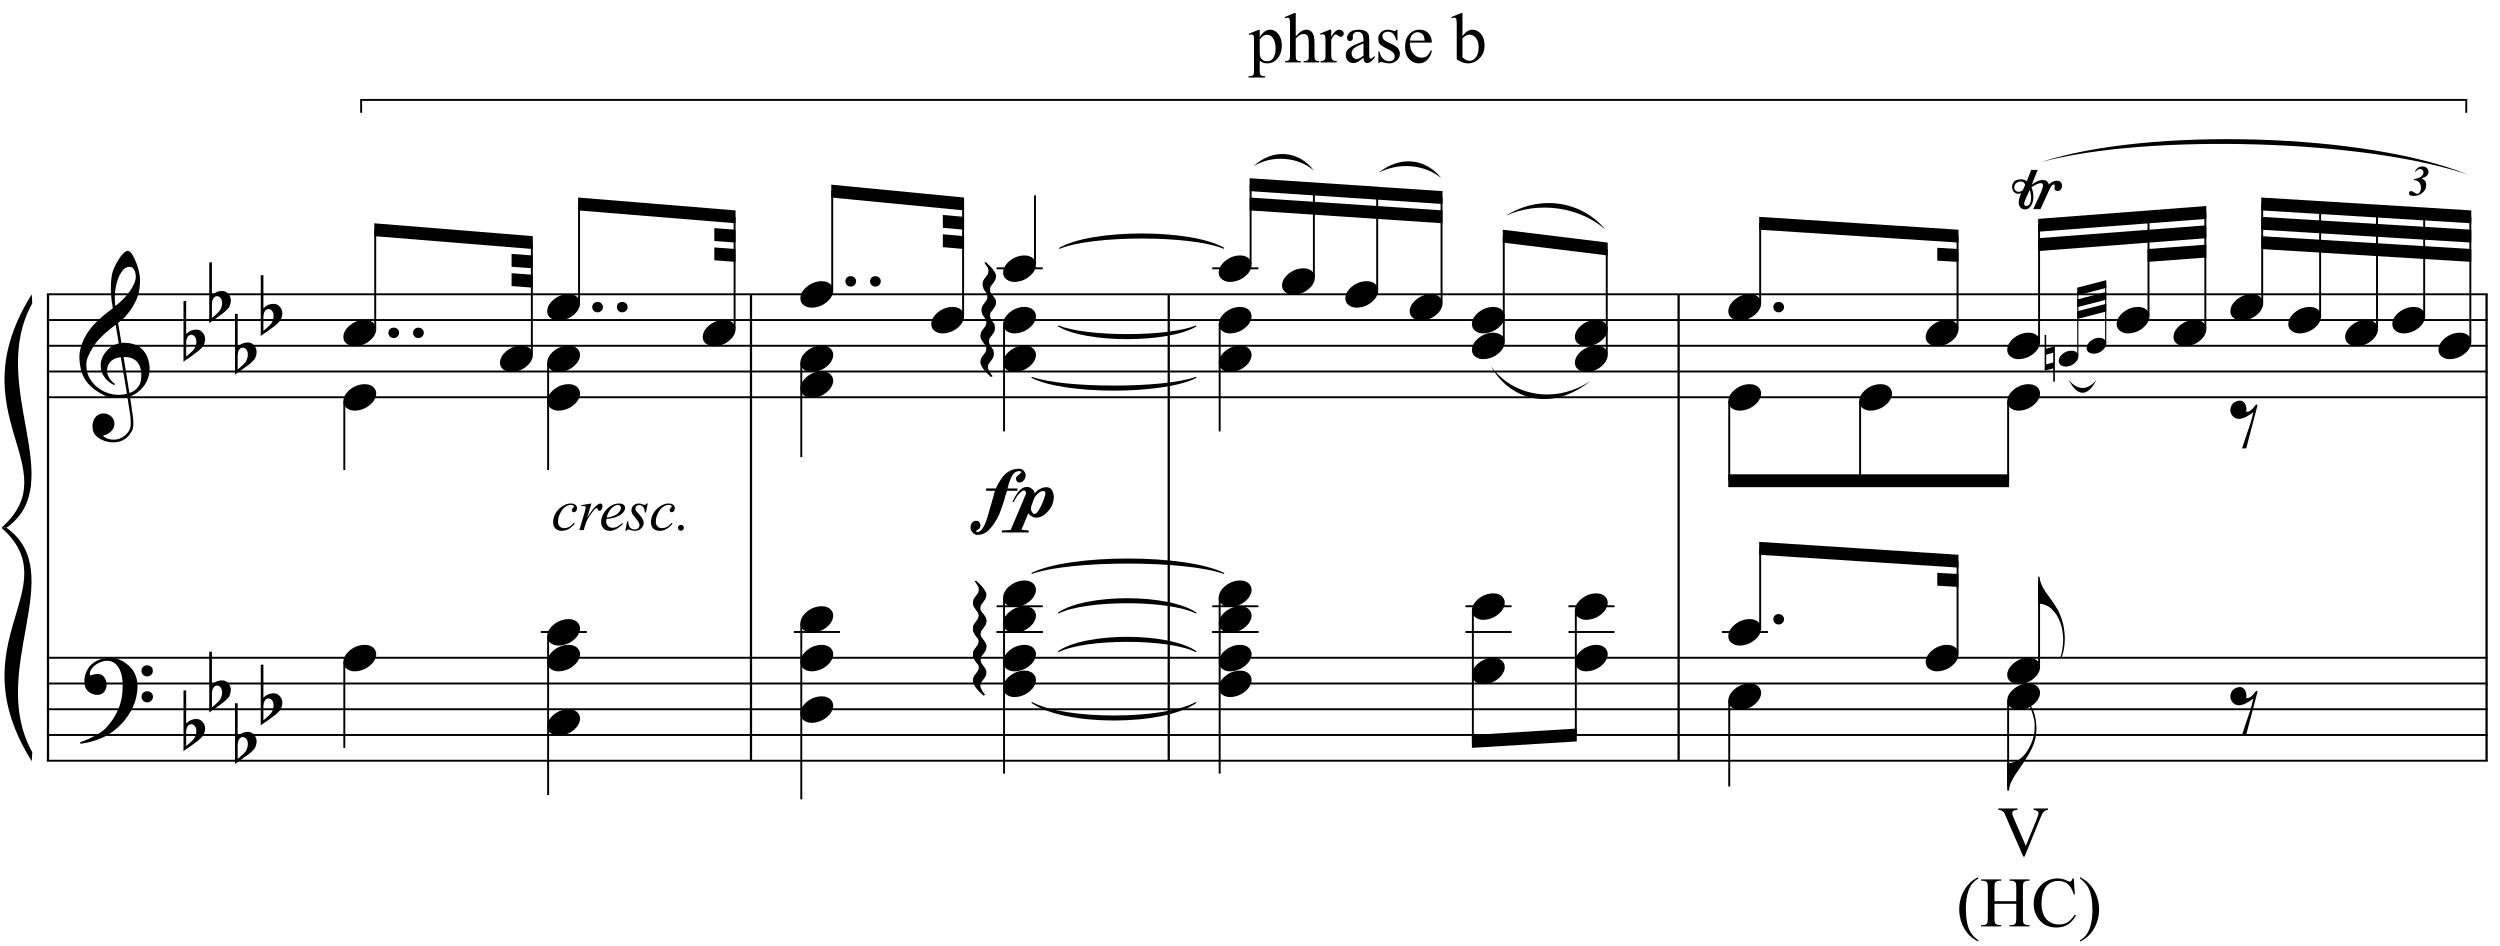 <?xml version="1.0" encoding="UTF-8"?>
<svg xmlns="http://www.w3.org/2000/svg" xmlns:xlink="http://www.w3.org/1999/xlink" width="423pt" height="160pt" viewBox="0 0 423 160" version="1.1">
<defs>
<g>
<symbol overflow="visible" id="glyph0-0">
<path style="stroke:none;" d=""/>
</symbol>
<symbol overflow="visible" id="glyph0-1">
<path style="stroke:none;" d="M 8.125 4.391 C 7.789 4.453 7.441 4.488 7.078 4.5 C 6.711 4.508 6.352 4.5 6 4.469 C 5.656 4.438 5.332 4.395 5.031 4.344 C 4.738 4.289 4.504 4.219 4.328 4.125 C 3.43 3.695 2.707 3.238 2.156 2.75 C 1.602 2.27 1.176 1.77 0.875 1.25 C 0.57 0.727 0.359 0.191 0.234 -0.359 C 0.109 -0.91 0.031 -1.461 0 -2.016 C -0.039 -2.617 0.016 -3.223 0.172 -3.828 C 0.328 -4.43 0.539 -5.008 0.812 -5.562 C 1.082 -6.113 1.395 -6.617 1.75 -7.078 C 2.102 -7.547 2.461 -7.957 2.828 -8.312 C 3.242 -8.707 3.68 -9.098 4.141 -9.484 C 4.598 -9.867 5.098 -10.266 5.641 -10.672 C 5.629 -10.828 5.613 -10.961 5.594 -11.078 C 5.582 -11.191 5.562 -11.312 5.531 -11.438 C 5.508 -11.562 5.484 -11.695 5.453 -11.844 C 5.43 -12 5.414 -12.188 5.406 -12.406 C 5.406 -12.5 5.391 -12.672 5.359 -12.922 C 5.336 -13.172 5.32 -13.473 5.312 -13.828 C 5.312 -14.18 5.32 -14.582 5.344 -15.031 C 5.375 -15.488 5.43 -15.961 5.516 -16.453 C 5.578 -16.734 5.703 -17.098 5.891 -17.547 C 6.086 -17.992 6.316 -18.426 6.578 -18.844 C 6.836 -19.27 7.113 -19.633 7.406 -19.938 C 7.695 -20.238 7.969 -20.391 8.219 -20.391 C 8.352 -20.391 8.492 -20.305 8.641 -20.141 C 8.797 -19.984 8.941 -19.773 9.078 -19.516 C 9.223 -19.254 9.363 -18.957 9.5 -18.625 C 9.645 -18.301 9.77 -17.961 9.875 -17.609 C 9.977 -17.266 10.062 -16.922 10.125 -16.578 C 10.195 -16.242 10.238 -15.953 10.25 -15.703 C 10.258 -15.098 10.234 -14.566 10.172 -14.109 C 10.117 -13.648 10.031 -13.234 9.906 -12.859 C 9.789 -12.492 9.656 -12.156 9.5 -11.844 C 9.344 -11.539 9.176 -11.234 9 -10.922 C 8.82 -10.609 8.633 -10.332 8.438 -10.094 C 8.25 -9.852 8.055 -9.613 7.859 -9.375 C 7.648 -9.113 7.43 -8.898 7.203 -8.734 C 6.973 -8.566 6.75 -8.383 6.531 -8.188 C 6.633 -7.594 6.727 -7.055 6.812 -6.578 C 6.844 -6.367 6.875 -6.164 6.906 -5.969 C 6.945 -5.77 6.977 -5.586 7 -5.422 C 7.02 -5.254 7.039 -5.113 7.062 -5 C 7.094 -4.895 7.109 -4.832 7.109 -4.812 C 7.391 -4.844 7.676 -4.844 7.969 -4.812 C 8.27 -4.789 8.555 -4.75 8.828 -4.688 C 9.098 -4.625 9.336 -4.547 9.547 -4.453 C 9.766 -4.367 9.938 -4.285 10.062 -4.203 C 10.695 -3.734 11.145 -3.195 11.406 -2.594 C 11.664 -2 11.816 -1.391 11.859 -0.766 C 11.898 -0.273 11.859 0.211 11.734 0.703 C 11.617 1.203 11.426 1.672 11.156 2.109 C 10.883 2.555 10.531 2.969 10.094 3.344 C 9.656 3.719 9.141 4.023 8.547 4.266 C 8.617 4.742 8.688 5.188 8.75 5.594 C 8.801 5.938 8.848 6.273 8.891 6.609 C 8.941 6.941 8.977 7.172 9 7.297 C 9.102 7.992 9.145 8.566 9.125 9.016 C 9.102 9.461 9.02 9.828 8.875 10.109 C 8.738 10.336 8.586 10.562 8.422 10.781 C 8.254 11 8.051 11.195 7.812 11.375 C 7.582 11.551 7.312 11.695 7 11.812 C 6.695 11.926 6.348 11.992 5.953 12.016 C 5.648 12.047 5.289 12.02 4.875 11.938 C 4.457 11.863 4.055 11.727 3.672 11.531 C 3.285 11.344 2.953 11.086 2.672 10.766 C 2.398 10.441 2.25 10.039 2.219 9.562 C 2.188 9.281 2.203 9 2.266 8.719 C 2.328 8.438 2.426 8.18 2.562 7.953 C 2.707 7.723 2.898 7.531 3.141 7.375 C 3.379 7.227 3.676 7.145 4.031 7.125 C 4.238 7.113 4.445 7.145 4.656 7.219 C 4.875 7.289 5.078 7.395 5.266 7.531 C 5.453 7.676 5.602 7.852 5.719 8.062 C 5.832 8.27 5.898 8.5 5.922 8.75 C 5.953 9.176 5.816 9.586 5.516 9.984 C 5.211 10.391 4.703 10.691 3.984 10.891 C 4.098 11.047 4.316 11.195 4.641 11.344 C 4.973 11.488 5.383 11.562 5.875 11.562 C 6.383 11.562 6.875 11.41 7.344 11.109 C 7.812 10.805 8.176 10.43 8.438 9.984 C 8.594 9.68 8.672 9.285 8.672 8.797 C 8.672 8.316 8.645 7.836 8.594 7.359 C 8.562 7.273 8.523 7.07 8.484 6.75 C 8.441 6.426 8.391 6.094 8.328 5.75 C 8.266 5.344 8.195 4.891 8.125 4.391 Z M 8.484 -17.688 C 8.035 -17.688 7.641 -17.473 7.297 -17.047 C 6.953 -16.617 6.672 -16.078 6.453 -15.422 C 6.234 -14.773 6.086 -14.062 6.016 -13.281 C 5.953 -12.508 5.973 -11.766 6.078 -11.047 C 6.461 -11.336 6.863 -11.688 7.281 -12.094 C 7.695 -12.508 8.078 -12.945 8.422 -13.406 C 8.766 -13.875 9.039 -14.348 9.25 -14.828 C 9.469 -15.305 9.562 -15.758 9.531 -16.188 C 9.52 -16.32 9.492 -16.477 9.453 -16.656 C 9.422 -16.832 9.363 -16.992 9.281 -17.141 C 9.195 -17.297 9.094 -17.426 8.969 -17.531 C 8.844 -17.633 8.68 -17.688 8.484 -17.688 Z M 8.453 3.672 C 8.953 3.504 9.336 3.281 9.609 3 C 9.891 2.719 10.098 2.414 10.234 2.094 C 10.367 1.77 10.441 1.441 10.453 1.109 C 10.473 0.785 10.477 0.5 10.469 0.25 C 10.445 0.039 10.395 -0.219 10.312 -0.531 C 10.238 -0.852 10.098 -1.156 9.891 -1.438 C 9.68 -1.727 9.383 -1.969 9 -2.156 C 8.625 -2.352 8.113 -2.438 7.469 -2.406 Z M 7.016 -2.375 C 6.547 -2.344 6.156 -2.242 5.844 -2.078 C 5.539 -1.91 5.297 -1.707 5.109 -1.469 C 4.93 -1.227 4.812 -0.973 4.75 -0.703 C 4.688 -0.441 4.66 -0.207 4.672 0 C 4.68 0.207 4.727 0.422 4.812 0.641 C 4.895 0.859 5 1.062 5.125 1.25 C 5.258 1.445 5.406 1.625 5.562 1.781 C 5.719 1.938 5.879 2.055 6.047 2.141 C 6.023 2.16 6.004 2.18 5.984 2.203 C 5.961 2.223 5.941 2.242 5.922 2.266 C 5.898 2.285 5.883 2.305 5.875 2.328 C 5.508 2.16 5.191 1.957 4.922 1.719 C 4.648 1.477 4.473 1.305 4.391 1.203 C 4.266 1.023 4.156 0.863 4.062 0.719 C 3.969 0.582 3.891 0.438 3.828 0.281 C 3.773 0.125 3.727 -0.039 3.688 -0.219 C 3.645 -0.406 3.617 -0.629 3.609 -0.891 C 3.586 -1.129 3.602 -1.383 3.656 -1.656 C 3.719 -1.938 3.812 -2.211 3.938 -2.484 C 4.07 -2.766 4.25 -3.035 4.469 -3.297 C 4.688 -3.555 4.941 -3.805 5.234 -4.047 C 5.379 -4.16 5.508 -4.25 5.625 -4.312 C 5.75 -4.383 5.863 -4.445 5.969 -4.5 C 6.07 -4.551 6.18 -4.594 6.297 -4.625 C 6.41 -4.656 6.531 -4.688 6.656 -4.719 L 6.125 -7.875 C 5.988 -7.789 5.766 -7.625 5.453 -7.375 C 5.141 -7.133 4.797 -6.848 4.422 -6.516 C 4.055 -6.18 3.688 -5.816 3.312 -5.422 C 2.945 -5.035 2.648 -4.66 2.422 -4.297 C 2.004 -3.641 1.676 -3.031 1.438 -2.469 C 1.207 -1.914 1.125 -1.312 1.188 -0.656 C 1.227 0.07 1.445 0.75 1.844 1.375 C 2.25 2.008 2.766 2.539 3.391 2.969 C 4.023 3.406 4.742 3.707 5.547 3.875 C 6.348 4.039 7.176 4.02 8.031 3.812 C 7.844 2.664 7.676 1.641 7.531 0.734 C 7.457 0.348 7.391 -0.023 7.328 -0.391 C 7.273 -0.766 7.223 -1.098 7.172 -1.391 C 7.117 -1.68 7.078 -1.914 7.047 -2.094 C 7.023 -2.281 7.016 -2.375 7.016 -2.375 Z M 7.016 -2.375 "/>
</symbol>
<symbol overflow="visible" id="glyph0-2">
<path style="stroke:none;" d="M 8.75 4.562 C 8.645 4.758 8.539 4.938 8.438 5.094 C 8.344 5.258 8.242 5.414 8.141 5.562 C 8.035 5.719 7.922 5.867 7.797 6.016 C 7.68 6.16 7.551 6.32 7.406 6.5 C 7.25 6.676 7.102 6.832 6.969 6.969 C 6.844 7.102 6.711 7.234 6.578 7.359 C 6.441 7.492 6.297 7.617 6.141 7.734 C 5.992 7.859 5.828 7.992 5.641 8.141 C 5.41 8.305 5.191 8.453 4.984 8.578 C 4.785 8.711 4.582 8.832 4.375 8.938 C 4.176 9.039 3.969 9.133 3.75 9.219 C 3.531 9.312 3.285 9.41 3.016 9.516 C 2.742 9.617 2.445 9.711 2.125 9.797 C 1.812 9.891 1.508 9.961 1.219 10.016 C 0.883 10.086 0.547 10.148 0.203 10.203 L 0.094 9.953 C 0.633 9.766 1.176 9.547 1.719 9.297 C 2.176 9.086 2.656 8.832 3.156 8.531 C 3.664 8.238 4.109 7.906 4.484 7.531 C 5.422 6.531 6.133 5.426 6.625 4.219 C 7.113 3.02 7.344 1.656 7.312 0.125 C 7.312 -0.227 7.273 -0.629 7.203 -1.078 C 7.129 -1.535 6.992 -1.969 6.797 -2.375 C 6.609 -2.781 6.344 -3.125 6 -3.406 C 5.656 -3.695 5.211 -3.844 4.672 -3.844 C 4.359 -3.844 4.023 -3.781 3.672 -3.656 C 3.316 -3.531 2.992 -3.359 2.703 -3.141 C 2.41 -2.93 2.172 -2.676 1.984 -2.375 C 1.797 -2.082 1.723 -1.766 1.766 -1.422 C 1.773 -1.379 1.812 -1.363 1.875 -1.375 C 1.938 -1.395 2.023 -1.422 2.141 -1.453 C 2.266 -1.492 2.414 -1.531 2.594 -1.562 C 2.781 -1.602 2.992 -1.617 3.234 -1.609 C 3.492 -1.586 3.719 -1.504 3.906 -1.359 C 4.094 -1.223 4.242 -1.039 4.359 -0.812 C 4.473 -0.594 4.547 -0.352 4.578 -0.094 C 4.617 0.164 4.609 0.414 4.547 0.656 C 4.453 1.039 4.281 1.348 4.031 1.578 C 3.781 1.805 3.438 1.922 3 1.922 C 2.719 1.922 2.445 1.867 2.188 1.766 C 1.926 1.672 1.695 1.531 1.5 1.344 C 1.301 1.164 1.141 0.945 1.016 0.688 C 0.898 0.426 0.844 0.129 0.844 -0.203 C 0.82 -0.703 0.875 -1.145 1 -1.531 C 1.125 -1.914 1.273 -2.242 1.453 -2.516 C 1.629 -2.797 1.816 -3.023 2.016 -3.203 C 2.223 -3.391 2.414 -3.535 2.594 -3.641 C 3.02 -3.91 3.453 -4.094 3.891 -4.188 C 4.336 -4.289 4.758 -4.348 5.156 -4.359 C 5.594 -4.359 6.035 -4.285 6.484 -4.141 C 6.93 -3.992 7.352 -3.781 7.75 -3.5 C 8.145 -3.227 8.5 -2.906 8.812 -2.531 C 9.125 -2.156 9.363 -1.734 9.531 -1.266 C 9.727 -0.742 9.828 -0.191 9.828 0.391 C 9.836 0.973 9.766 1.609 9.609 2.297 C 9.566 2.523 9.516 2.734 9.453 2.922 C 9.398 3.109 9.336 3.289 9.266 3.469 C 9.191 3.645 9.113 3.816 9.031 3.984 C 8.945 4.16 8.852 4.352 8.75 4.562 Z M 10.5 -2.141 C 10.488 -2.41 10.578 -2.633 10.766 -2.812 C 10.953 -2.988 11.18 -3.078 11.453 -3.078 C 11.711 -3.086 11.938 -3.004 12.125 -2.828 C 12.32 -2.66 12.422 -2.441 12.422 -2.172 C 12.43 -1.91 12.344 -1.68 12.156 -1.484 C 11.969 -1.297 11.742 -1.203 11.484 -1.203 C 11.211 -1.191 10.977 -1.281 10.781 -1.469 C 10.594 -1.656 10.5 -1.879 10.5 -2.141 Z M 10.5 2.25 C 10.5 1.977 10.594 1.754 10.781 1.578 C 10.969 1.41 11.195 1.32 11.469 1.312 C 11.727 1.312 11.953 1.395 12.141 1.562 C 12.336 1.727 12.438 1.945 12.438 2.219 C 12.445 2.477 12.359 2.703 12.172 2.891 C 11.992 3.086 11.77 3.188 11.5 3.188 C 11.227 3.195 10.992 3.109 10.797 2.922 C 10.609 2.734 10.508 2.508 10.5 2.25 Z M 10.5 2.25 "/>
</symbol>
<symbol overflow="visible" id="glyph0-3">
<path style="stroke:none;" d="M 0.453 -6.172 L 0.453 -1.969 C 0.617 -2.113 0.77 -2.234 0.906 -2.328 C 1.039 -2.422 1.172 -2.492 1.297 -2.547 C 1.43 -2.598 1.57 -2.633 1.719 -2.656 C 1.863 -2.688 2.031 -2.703 2.219 -2.703 C 2.438 -2.703 2.629 -2.656 2.797 -2.562 C 2.973 -2.469 3.125 -2.344 3.25 -2.188 C 3.383 -2.039 3.484 -1.875 3.547 -1.688 C 3.617 -1.5 3.656 -1.32 3.656 -1.156 C 3.664 -0.969 3.645 -0.781 3.594 -0.594 C 3.551 -0.414 3.5 -0.254 3.438 -0.109 C 3.352 0.086 3.223 0.258 3.047 0.406 C 2.867 0.562 2.711 0.711 2.578 0.859 C 2.535 0.898 2.438 0.977 2.281 1.094 C 2.133 1.207 1.961 1.332 1.766 1.469 C 1.578 1.613 1.379 1.758 1.172 1.906 C 0.961 2.051 0.77 2.18 0.594 2.297 C 0.414 2.422 0.27 2.523 0.156 2.609 C 0.051 2.703 0 2.75 0 2.75 L 0 -7.547 L 0.453 -7.547 Z M 1.859 -1.578 C 1.805 -1.648 1.727 -1.707 1.625 -1.75 C 1.531 -1.801 1.422 -1.828 1.297 -1.828 C 1.18 -1.828 1.066 -1.789 0.953 -1.719 C 0.836 -1.656 0.734 -1.535 0.641 -1.359 C 0.523 -1.141 0.461 -0.863 0.453 -0.531 C 0.453 -0.195 0.453 0.098 0.453 0.359 L 0.453 1.859 C 0.453 1.859 0.484 1.832 0.547 1.781 C 0.617 1.727 0.703 1.66 0.797 1.578 C 0.898 1.492 1.008 1.395 1.125 1.281 C 1.238 1.176 1.336 1.086 1.422 1.016 C 1.586 0.859 1.727 0.691 1.844 0.516 C 1.957 0.348 2.047 0.129 2.109 -0.141 C 2.18 -0.41 2.195 -0.672 2.156 -0.922 C 2.125 -1.18 2.023 -1.398 1.859 -1.578 Z M 1.859 -1.578 "/>
</symbol>
<symbol overflow="visible" id="glyph0-4">
<path style="stroke:none;" d="M 0.547 -0.344 C 0.547 -0.594 0.629 -0.801 0.797 -0.969 C 0.973 -1.133 1.191 -1.219 1.453 -1.219 C 1.703 -1.219 1.914 -1.133 2.094 -0.969 C 2.27 -0.801 2.359 -0.594 2.359 -0.344 C 2.359 -0.102 2.27 0.102 2.094 0.281 C 1.914 0.457 1.703 0.547 1.453 0.547 C 1.191 0.547 0.973 0.457 0.797 0.281 C 0.629 0.102 0.547 -0.102 0.547 -0.344 Z M 0.547 -0.344 "/>
</symbol>
<symbol overflow="visible" id="glyph0-5">
<path style="stroke:none;" d="M 0.141 0.016 C 0.254 -0.297 0.43 -0.582 0.672 -0.844 C 0.91 -1.113 1.188 -1.348 1.5 -1.547 C 1.812 -1.754 2.145 -1.91 2.5 -2.016 C 2.863 -2.129 3.234 -2.188 3.609 -2.188 C 3.973 -2.188 4.297 -2.125 4.578 -2 C 4.859 -1.883 5.078 -1.723 5.234 -1.516 C 5.398 -1.316 5.504 -1.082 5.547 -0.812 C 5.586 -0.539 5.551 -0.25 5.438 0.062 C 5.32 0.383 5.141 0.68 4.891 0.953 C 4.648 1.223 4.375 1.457 4.062 1.656 C 3.75 1.863 3.406 2.02 3.031 2.125 C 2.664 2.238 2.305 2.297 1.953 2.297 C 1.578 2.297 1.254 2.234 0.984 2.109 C 0.711 1.992 0.488 1.832 0.312 1.625 C 0.145 1.414 0.047 1.172 0.016 0.891 C -0.016 0.617 0.023 0.328 0.141 0.016 Z M 0.141 0.016 "/>
</symbol>
<symbol overflow="visible" id="glyph0-6">
<path style="stroke:none;" d="M 1.422 -5.641 C 1.422 -5.422 1.473 -5.227 1.578 -5.062 C 1.691 -4.906 1.812 -4.75 1.938 -4.594 C 2.062 -4.445 2.176 -4.289 2.281 -4.125 C 2.383 -3.969 2.438 -3.785 2.438 -3.578 C 2.438 -3.254 2.383 -3 2.281 -2.812 C 2.176 -2.633 2.062 -2.469 1.938 -2.312 C 1.812 -2.164 1.691 -2.008 1.578 -1.844 C 1.473 -1.688 1.422 -1.477 1.422 -1.219 C 1.422 -1.113 1.453 -0.988 1.516 -0.844 C 1.578 -0.707 1.648 -0.566 1.734 -0.422 C 1.816 -0.285 1.898 -0.156 1.984 -0.031 C 2.078 0.094 2.16 0.195 2.234 0.281 L 1.938 0.422 C 1.789 0.273 1.656 0.141 1.531 0.016 C 1.414 -0.086 1.301 -0.191 1.188 -0.297 C 1.07 -0.41 0.984 -0.508 0.922 -0.594 C 0.723 -0.82 0.547 -1.078 0.391 -1.359 C 0.234 -1.641 0.156 -1.879 0.156 -2.078 C 0.156 -2.379 0.207 -2.617 0.312 -2.797 C 0.414 -2.984 0.531 -3.148 0.656 -3.297 C 0.781 -3.453 0.895 -3.613 1 -3.781 C 1.102 -3.945 1.156 -4.156 1.156 -4.406 C 1.156 -4.594 1.102 -4.766 1 -4.922 C 0.895 -5.078 0.781 -5.234 0.656 -5.391 C 0.531 -5.555 0.414 -5.727 0.312 -5.906 C 0.207 -6.082 0.156 -6.281 0.156 -6.5 C 0.156 -6.801 0.207 -7.047 0.312 -7.234 C 0.414 -7.422 0.531 -7.586 0.656 -7.734 C 0.781 -7.891 0.895 -8.047 1 -8.203 C 1.102 -8.367 1.156 -8.578 1.156 -8.828 C 1.156 -9.098 1.07 -9.344 0.906 -9.562 C 0.738 -9.781 0.594 -10.004 0.469 -10.234 L 0.719 -10.312 C 0.832 -10.195 0.945 -10.086 1.062 -9.984 C 1.156 -9.891 1.254 -9.789 1.359 -9.688 C 1.461 -9.594 1.547 -9.508 1.609 -9.438 C 1.805 -9.207 1.992 -8.957 2.172 -8.688 C 2.348 -8.426 2.438 -8.195 2.438 -8 C 2.438 -7.688 2.383 -7.438 2.281 -7.25 C 2.176 -7.062 2.062 -6.891 1.938 -6.734 C 1.812 -6.586 1.691 -6.43 1.578 -6.266 C 1.473 -6.109 1.422 -5.898 1.422 -5.641 Z M 1.422 -5.641 "/>
</symbol>
<symbol overflow="visible" id="glyph0-7">
<path style="stroke:none;" d="M 6.719 -6.703 C 6.719 -6.578 6.691 -6.441 6.641 -6.297 C 6.598 -6.16 6.531 -6.035 6.438 -5.922 C 6.352 -5.805 6.242 -5.707 6.109 -5.625 C 5.984 -5.551 5.832 -5.516 5.656 -5.516 C 5.445 -5.516 5.301 -5.586 5.219 -5.734 C 5.133 -5.891 5.094 -6.039 5.094 -6.188 C 5.094 -6.301 5.125 -6.398 5.188 -6.484 C 5.25 -6.566 5.328 -6.641 5.422 -6.703 C 5.516 -6.773 5.609 -6.852 5.703 -6.938 C 5.805 -7.02 5.895 -7.113 5.969 -7.219 C 5.988 -7.32 5.953 -7.383 5.859 -7.406 C 5.773 -7.426 5.703 -7.438 5.641 -7.438 C 5.41 -7.438 5.219 -7.395 5.062 -7.312 C 4.906 -7.227 4.77 -7.117 4.656 -6.984 C 4.539 -6.859 4.441 -6.707 4.359 -6.531 C 4.273 -6.352 4.195 -6.18 4.125 -6.016 C 4.07 -5.867 3.992 -5.648 3.891 -5.359 C 3.797 -5.078 3.719 -4.789 3.656 -4.5 L 5.328 -4.5 L 5.328 -4.109 L 3.578 -4.109 C 3.516 -3.973 3.457 -3.816 3.406 -3.641 C 3.352 -3.461 3.301 -3.289 3.25 -3.125 C 3.207 -2.957 3.164 -2.801 3.125 -2.656 C 3.094 -2.52 3.066 -2.426 3.047 -2.375 C 2.961 -2.133 2.891 -1.922 2.828 -1.734 C 2.766 -1.555 2.703 -1.379 2.641 -1.203 C 2.586 -1.023 2.523 -0.844 2.453 -0.656 C 2.391 -0.477 2.312 -0.273 2.219 -0.047 C 2.051 0.316 1.82 0.734 1.531 1.203 C 1.25 1.672 0.895 2.117 0.469 2.547 C 0.164 2.848 -0.156 3.062 -0.5 3.188 C -0.852 3.312 -1.188 3.367 -1.5 3.359 C -1.613 3.359 -1.734 3.32 -1.859 3.25 C -1.992 3.188 -2.113 3.098 -2.219 2.984 C -2.332 2.867 -2.426 2.738 -2.5 2.594 C -2.57 2.445 -2.609 2.289 -2.609 2.125 C -2.609 2 -2.594 1.867 -2.562 1.734 C -2.531 1.598 -2.473 1.473 -2.391 1.359 C -2.305 1.242 -2.207 1.148 -2.094 1.078 C -1.977 1.004 -1.836 0.969 -1.672 0.969 C -1.422 0.969 -1.234 1.047 -1.109 1.203 C -0.992 1.367 -0.93 1.566 -0.922 1.797 C -0.953 1.984 -1.008 2.129 -1.094 2.234 C -1.188 2.336 -1.273 2.414 -1.359 2.469 C -1.441 2.531 -1.516 2.578 -1.578 2.609 C -1.641 2.648 -1.672 2.691 -1.672 2.734 C -1.609 2.797 -1.562 2.832 -1.531 2.844 C -1.508 2.863 -1.473 2.875 -1.422 2.875 C -1.242 2.875 -1.07 2.801 -0.906 2.656 C -0.75 2.508 -0.602 2.32 -0.469 2.094 C -0.332 1.875 -0.207 1.629 -0.094 1.359 C 0.008 1.086 0.102 0.828 0.188 0.578 C 0.27 0.328 0.336 0.102 0.391 -0.094 C 0.441 -0.289 0.477 -0.422 0.5 -0.484 C 0.582 -0.766 0.66 -1.039 0.734 -1.312 C 0.816 -1.582 0.898 -1.863 0.984 -2.156 C 1.066 -2.445 1.148 -2.75 1.234 -3.062 C 1.328 -3.383 1.426 -3.734 1.531 -4.109 L 0.031 -4.109 L 0.031 -4.5 L 1.688 -4.5 C 1.832 -4.832 1.977 -5.129 2.125 -5.391 C 2.281 -5.648 2.438 -5.895 2.594 -6.125 C 3 -6.727 3.457 -7.164 3.969 -7.438 C 4.477 -7.707 5.039 -7.844 5.656 -7.844 C 5.926 -7.844 6.172 -7.727 6.391 -7.5 C 6.609 -7.281 6.719 -7.016 6.719 -6.703 Z M 10.062 -3.594 C 10.062 -3.789 10.031 -3.922 9.969 -3.984 C 9.914 -4.047 9.828 -4.078 9.703 -4.078 C 9.535 -4.078 9.367 -4.031 9.203 -3.938 C 9.047 -3.852 8.895 -3.742 8.75 -3.609 C 8.613 -3.484 8.488 -3.336 8.375 -3.172 C 8.258 -3.004 8.176 -2.848 8.125 -2.703 C 8.07 -2.598 8.02 -2.473 7.969 -2.328 C 7.914 -2.18 7.863 -2.031 7.812 -1.875 C 7.75 -1.719 7.695 -1.566 7.656 -1.422 C 7.625 -1.273 7.609 -1.145 7.609 -1.031 C 7.609 -0.988 7.617 -0.926 7.641 -0.844 C 7.672 -0.758 7.711 -0.664 7.766 -0.562 C 7.816 -0.469 7.879 -0.383 7.953 -0.312 C 8.023 -0.238 8.113 -0.203 8.219 -0.203 C 8.414 -0.203 8.617 -0.359 8.828 -0.672 C 9.047 -0.992 9.242 -1.348 9.422 -1.734 C 9.609 -2.129 9.758 -2.508 9.875 -2.875 C 10 -3.25 10.062 -3.488 10.062 -3.594 Z M 4.484 -2.25 C 4.91 -3.156 5.316 -3.801 5.703 -4.188 C 6.098 -4.582 6.508 -4.77 6.938 -4.75 C 7.082 -4.75 7.203 -4.738 7.297 -4.719 C 7.391 -4.695 7.473 -4.66 7.547 -4.609 C 7.648 -4.547 7.734 -4.484 7.797 -4.422 C 7.867 -4.367 7.93 -4.312 7.984 -4.25 C 8.035 -4.188 8.082 -4.113 8.125 -4.031 C 8.176 -3.945 8.227 -3.836 8.281 -3.703 C 8.395 -3.859 8.484 -3.961 8.547 -4.016 C 8.617 -4.078 8.727 -4.16 8.875 -4.266 C 9.031 -4.379 9.227 -4.484 9.469 -4.578 C 9.719 -4.672 9.961 -4.719 10.203 -4.719 C 10.609 -4.719 10.906 -4.586 11.094 -4.328 C 11.281 -4.078 11.414 -3.695 11.5 -3.188 C 11.5 -3.164 11.492 -3.098 11.484 -2.984 C 11.484 -2.867 11.469 -2.723 11.438 -2.547 C 11.406 -2.379 11.363 -2.203 11.312 -2.016 C 11.258 -1.836 11.191 -1.672 11.109 -1.516 C 10.973 -1.254 10.805 -1.004 10.609 -0.766 C 10.422 -0.535 10.219 -0.328 10 -0.141 C 9.781 0.035 9.539 0.176 9.281 0.281 C 9.031 0.395 8.77 0.445 8.5 0.438 C 8.289 0.426 8.129 0.395 8.016 0.344 C 7.91 0.289 7.797 0.227 7.672 0.156 C 7.535 0.082 7.441 0.016 7.391 -0.047 C 7.336 -0.109 7.266 -0.191 7.172 -0.297 L 6.016 2.484 L 7.234 2.609 L 7.234 2.938 L 2.688 2.938 L 2.688 2.609 L 4.188 2.516 C 4.625 1.461 5.031 0.508 5.406 -0.344 C 5.551 -0.707 5.703 -1.066 5.859 -1.422 C 6.016 -1.785 6.156 -2.113 6.281 -2.406 C 6.406 -2.707 6.508 -2.961 6.594 -3.172 C 6.676 -3.379 6.734 -3.516 6.766 -3.578 C 6.805 -3.691 6.797 -3.816 6.734 -3.953 C 6.672 -4.086 6.566 -4.156 6.422 -4.156 C 6.273 -4.156 6.098 -4.062 5.891 -3.875 C 5.691 -3.695 5.508 -3.504 5.344 -3.297 C 5.188 -3.086 5.062 -2.883 4.969 -2.688 C 4.875 -2.5 4.781 -2.344 4.688 -2.219 C 4.676 -2.195 4.645 -2.195 4.594 -2.219 C 4.539 -2.238 4.504 -2.25 4.484 -2.25 Z M 4.484 -2.25 "/>
</symbol>
<symbol overflow="visible" id="glyph0-8">
<path style="stroke:none;" d="M 8.438 -1.328 C 8.363 -1.18 8.273 -1.078 8.172 -1.016 C 8.066 -0.961 7.957 -0.93 7.844 -0.922 C 7.738 -0.922 7.641 -0.938 7.547 -0.969 C 7.453 -1.008 7.391 -1.055 7.359 -1.109 C 7.305 -1.18 7.281 -1.273 7.281 -1.391 C 7.289 -1.504 7.297 -1.613 7.297 -1.719 C 7.305 -1.82 7.301 -1.91 7.281 -1.984 C 7.27 -2.055 7.219 -2.07 7.125 -2.031 C 7.008 -2 6.906 -1.93 6.812 -1.828 C 6.727 -1.723 6.648 -1.609 6.578 -1.484 C 6.516 -1.359 6.453 -1.227 6.391 -1.094 C 6.336 -0.957 6.281 -0.832 6.219 -0.719 C 6.156 -0.582 6.051 -0.359 5.906 -0.047 C 5.77 0.266 5.625 0.582 5.469 0.906 C 5.289 1.289 5.102 1.703 4.906 2.141 L 3.672 2.141 C 3.836 1.805 4 1.461 4.156 1.109 C 4.301 0.805 4.453 0.488 4.609 0.156 C 4.766 -0.176 4.906 -0.492 5.031 -0.797 C 5.301 -1.473 5.391 -1.895 5.297 -2.062 C 5.203 -2.207 5.062 -2.27 4.875 -2.25 C 4.695 -2.238 4.508 -2.188 4.312 -2.094 C 4.125 -2.008 3.941 -1.91 3.766 -1.797 C 3.586 -1.68 3.461 -1.602 3.391 -1.562 C 3.441 -1.438 3.488 -1.289 3.531 -1.125 C 3.582 -0.969 3.617 -0.828 3.641 -0.703 C 3.711 -0.348 3.727 0.008 3.688 0.375 C 3.656 0.738 3.586 1.035 3.484 1.266 C 3.359 1.535 3.203 1.754 3.016 1.922 C 2.828 2.098 2.578 2.188 2.266 2.188 C 1.941 2.188 1.688 2.066 1.5 1.828 C 1.312 1.598 1.219 1.332 1.219 1.031 C 1.219 0.914 1.234 0.781 1.266 0.625 C 1.297 0.477 1.328 0.332 1.359 0.188 C 1.398 0.051 1.445 -0.078 1.5 -0.203 C 1.551 -0.336 1.598 -0.441 1.641 -0.516 C 1.285 -0.43 0.992 -0.438 0.766 -0.531 C 0.547 -0.625 0.383 -0.766 0.281 -0.953 C 0.176 -1.141 0.117 -1.328 0.109 -1.516 C 0.098 -1.703 0.117 -1.875 0.172 -2.031 C 0.223 -2.188 0.289 -2.316 0.375 -2.422 C 0.469 -2.535 0.562 -2.625 0.656 -2.688 C 0.883 -2.801 1.102 -2.867 1.312 -2.891 C 1.531 -2.91 1.723 -2.906 1.891 -2.875 C 2.066 -2.844 2.219 -2.797 2.344 -2.734 C 2.469 -2.672 2.555 -2.625 2.609 -2.594 C 2.672 -2.758 2.738 -2.945 2.812 -3.156 C 2.895 -3.375 2.977 -3.582 3.062 -3.781 C 3.145 -4.008 3.234 -4.25 3.328 -4.5 C 3.473 -4.488 3.617 -4.484 3.766 -4.484 C 3.891 -4.484 4.016 -4.484 4.141 -4.484 C 4.266 -4.484 4.363 -4.488 4.438 -4.5 C 4.281 -4.094 4.113 -3.68 3.938 -3.266 C 3.77 -2.848 3.609 -2.438 3.453 -2.031 C 3.609 -2.113 3.758 -2.207 3.906 -2.312 C 4.051 -2.414 4.207 -2.504 4.375 -2.578 C 4.789 -2.754 5.18 -2.816 5.547 -2.766 C 5.91 -2.711 6.176 -2.477 6.344 -2.062 C 6.445 -2.145 6.582 -2.242 6.75 -2.359 C 6.926 -2.473 7.109 -2.555 7.297 -2.609 C 7.492 -2.672 7.691 -2.688 7.891 -2.656 C 8.086 -2.625 8.254 -2.523 8.391 -2.359 C 8.441 -2.297 8.488 -2.164 8.531 -1.969 C 8.582 -1.781 8.551 -1.566 8.438 -1.328 Z M 2.312 -1.953 C 2.312 -2.066 2.242 -2.191 2.109 -2.328 C 1.984 -2.473 1.773 -2.539 1.484 -2.531 C 1.285 -2.52 1.113 -2.469 0.969 -2.375 C 0.82 -2.289 0.707 -2.18 0.625 -2.047 C 0.539 -1.922 0.488 -1.785 0.469 -1.641 C 0.457 -1.492 0.469 -1.363 0.5 -1.25 C 0.531 -1.188 0.582 -1.109 0.656 -1.016 C 0.738 -0.93 0.844 -0.867 0.969 -0.828 C 1.102 -0.785 1.25 -0.781 1.406 -0.812 C 1.57 -0.844 1.742 -0.926 1.922 -1.062 Z M 3.078 -1.094 C 3.023 -0.977 2.945 -0.805 2.844 -0.578 C 2.738 -0.359 2.633 -0.129 2.531 0.109 C 2.426 0.348 2.332 0.57 2.25 0.781 C 2.176 0.988 2.141 1.141 2.141 1.234 C 2.141 1.305 2.164 1.379 2.219 1.453 C 2.27 1.535 2.344 1.594 2.438 1.625 C 2.727 1.613 2.941 1.492 3.078 1.266 C 3.211 1.035 3.289 0.77 3.312 0.469 C 3.332 0.176 3.316 -0.113 3.266 -0.406 C 3.211 -0.707 3.148 -0.938 3.078 -1.094 Z M 3.078 -1.094 "/>
</symbol>
<symbol overflow="visible" id="glyph0-9">
<path style="stroke:none;" d="M 1.25 -3.703 C 1.562 -3.785 1.82 -3.77 2.031 -3.656 C 2.25 -3.539 2.41 -3.379 2.516 -3.172 C 2.629 -2.961 2.695 -2.734 2.719 -2.484 C 2.738 -2.234 2.723 -2.02 2.672 -1.844 C 2.848 -1.863 3.008 -1.895 3.156 -1.938 C 3.312 -1.988 3.473 -2.098 3.641 -2.266 C 3.797 -2.41 3.922 -2.547 4.016 -2.672 C 4.109 -2.805 4.227 -2.957 4.375 -3.125 L 4.609 -2.984 L 2.688 4.328 L 1.984 4.328 C 2.098 3.941 2.223 3.562 2.359 3.188 C 2.461 2.883 2.566 2.566 2.672 2.234 C 2.773 1.91 2.863 1.648 2.938 1.453 C 3.125 0.93 3.281 0.473 3.406 0.078 C 3.531 -0.316 3.625 -0.656 3.688 -0.938 C 3.77 -1.258 3.836 -1.547 3.891 -1.797 C 3.785 -1.711 3.641 -1.609 3.453 -1.484 C 3.273 -1.367 3.082 -1.25 2.875 -1.125 C 2.664 -1.008 2.453 -0.91 2.234 -0.828 C 2.016 -0.742 1.797 -0.691 1.578 -0.672 C 1.129 -0.648 0.77 -0.773 0.5 -1.047 C 0.227 -1.316 0.066 -1.629 0.016 -1.984 C -0.023 -2.336 0.051 -2.68 0.25 -3.016 C 0.445 -3.359 0.781 -3.586 1.25 -3.703 Z M 1.25 -3.703 "/>
</symbol>
<symbol overflow="visible" id="glyph0-10">
<path style="stroke:none;" d="M 0.266 -5 C 0.266 -4.57 0.367 -4.125 0.578 -3.656 C 0.785 -3.195 1.016 -2.785 1.266 -2.422 C 1.555 -2.016 1.867 -1.582 2.203 -1.125 C 2.547 -0.664 2.883 -0.148 3.219 0.422 C 3.363 0.66 3.5 0.926 3.625 1.219 C 3.75 1.52 3.863 1.816 3.969 2.109 C 4.07 2.41 4.156 2.691 4.219 2.953 C 4.289 3.223 4.336 3.445 4.359 3.625 C 4.41 3.977 4.453 4.332 4.484 4.688 C 4.516 5.051 4.523 5.398 4.516 5.734 C 4.492 6.797 4.312 7.781 3.969 8.688 L 3.766 8.656 C 3.922 8.25 4.035 7.77 4.109 7.219 C 4.191 6.676 4.234 6.16 4.234 5.672 C 4.234 5.254 4.195 4.797 4.125 4.297 C 4.062 3.797 3.953 3.332 3.797 2.906 C 3.523 2.133 3.203 1.52 2.828 1.062 C 2.461 0.613 2.145 0.301 1.875 0.125 C 1.676 0 1.484 -0.098 1.297 -0.172 C 1.117 -0.254 0.945 -0.312 0.781 -0.344 C 0.594 -0.395 0.422 -0.426 0.266 -0.438 L 0.016 -0.438 L 0.016 -5 Z M 0.266 -5 "/>
</symbol>
<symbol overflow="visible" id="glyph0-11">
<path style="stroke:none;" d="M 4.875 -4.406 C 4.82 -3.938 4.707 -3.441 4.531 -2.922 C 4.352 -2.398 4.086 -1.836 3.734 -1.234 C 3.359 -0.609 2.977 -0.008 2.594 0.562 C 2.207 1.133 1.848 1.664 1.516 2.156 C 1.223 2.562 0.953 3.023 0.703 3.547 C 0.453 4.066 0.328 4.566 0.328 5.047 L 0 5.047 L 0 0.422 L 0.328 0.422 C 0.504 0.398 0.691 0.359 0.891 0.297 C 1.047 0.242 1.234 0.176 1.453 0.094 C 1.672 0.008 1.891 -0.109 2.109 -0.266 C 2.254 -0.367 2.422 -0.508 2.609 -0.688 C 2.805 -0.875 3.004 -1.102 3.203 -1.375 C 3.398 -1.656 3.594 -1.973 3.781 -2.328 C 3.977 -2.691 4.148 -3.094 4.297 -3.531 C 4.461 -4.02 4.562 -4.453 4.594 -4.828 C 4.633 -5.203 4.648 -5.625 4.641 -6.094 C 4.641 -6.352 4.613 -6.625 4.562 -6.906 C 4.508 -7.188 4.441 -7.461 4.359 -7.734 C 4.273 -8.016 4.188 -8.281 4.094 -8.531 C 4 -8.781 3.898 -9 3.797 -9.188 L 3.984 -9.297 C 4.148 -9.055 4.301 -8.766 4.438 -8.422 C 4.57 -8.078 4.68 -7.695 4.766 -7.281 C 4.848 -6.863 4.906 -6.41 4.938 -5.922 C 4.969 -5.43 4.945 -4.926 4.875 -4.406 Z M 4.875 -4.406 "/>
</symbol>
<symbol overflow="visible" id="glyph1-0">
<path style="stroke:none;" d="M 1.406 0 L 1.406 -6.359 L 6.5 -6.359 L 6.5 0 Z M 1.562 -0.156 L 6.344 -0.156 L 6.344 -6.203 L 1.562 -6.203 Z M 1.562 -0.156 "/>
</symbol>
<symbol overflow="visible" id="glyph1-1">
<path style="stroke:none;" d="M 3.938 -1.078 C 3.594 -0.672 3.242 -0.367 2.891 -0.172 C 2.535 0.023 2.164 0.125 1.781 0.125 C 1.312 0.125 0.941 -0.004 0.672 -0.266 C 0.41 -0.535 0.281 -0.895 0.281 -1.344 C 0.281 -1.852 0.422 -2.352 0.703 -2.844 C 0.984 -3.332 1.363 -3.727 1.844 -4.031 C 2.32 -4.344 2.789 -4.5 3.25 -4.5 C 3.613 -4.5 3.883 -4.422 4.062 -4.266 C 4.238 -4.117 4.328 -3.938 4.328 -3.719 C 4.328 -3.508 4.266 -3.332 4.141 -3.188 C 4.047 -3.07 3.93 -3.016 3.797 -3.016 C 3.703 -3.016 3.617 -3.047 3.547 -3.109 C 3.484 -3.18 3.453 -3.27 3.453 -3.375 C 3.453 -3.438 3.461 -3.492 3.484 -3.547 C 3.504 -3.598 3.551 -3.66 3.625 -3.734 C 3.707 -3.805 3.754 -3.859 3.766 -3.891 C 3.785 -3.922 3.797 -3.957 3.797 -4 C 3.797 -4.07 3.766 -4.129 3.703 -4.172 C 3.609 -4.234 3.473 -4.266 3.297 -4.266 C 2.973 -4.266 2.648 -4.148 2.328 -3.922 C 2.016 -3.703 1.75 -3.379 1.531 -2.953 C 1.25 -2.441 1.109 -1.93 1.109 -1.422 C 1.109 -1.086 1.203 -0.82 1.391 -0.625 C 1.586 -0.426 1.852 -0.328 2.188 -0.328 C 2.445 -0.328 2.703 -0.391 2.953 -0.516 C 3.203 -0.641 3.477 -0.875 3.781 -1.219 Z M 3.938 -1.078 "/>
</symbol>
<symbol overflow="visible" id="glyph1-2">
<path style="stroke:none;" d="M 0.531 -4.219 L 2.25 -4.5 L 1.531 -2.078 C 2.113 -3.066 2.641 -3.758 3.109 -4.156 C 3.379 -4.383 3.598 -4.5 3.766 -4.5 C 3.867 -4.5 3.953 -4.461 4.016 -4.391 C 4.086 -4.328 4.125 -4.238 4.125 -4.125 C 4.125 -3.906 4.066 -3.691 3.953 -3.484 C 3.867 -3.336 3.754 -3.266 3.609 -3.266 C 3.523 -3.266 3.457 -3.289 3.406 -3.344 C 3.352 -3.395 3.32 -3.473 3.312 -3.578 C 3.301 -3.641 3.285 -3.676 3.266 -3.688 C 3.234 -3.719 3.203 -3.734 3.172 -3.734 C 3.109 -3.734 3.055 -3.719 3.016 -3.688 C 2.922 -3.645 2.789 -3.52 2.625 -3.312 C 2.344 -2.988 2.039 -2.566 1.719 -2.047 C 1.582 -1.828 1.461 -1.582 1.359 -1.312 C 1.223 -0.926 1.145 -0.695 1.125 -0.625 L 0.969 0 L 0.203 0 L 1.125 -3.078 C 1.227 -3.441 1.281 -3.695 1.281 -3.844 C 1.281 -3.906 1.258 -3.957 1.219 -4 C 1.145 -4.051 1.055 -4.078 0.953 -4.078 C 0.879 -4.078 0.75 -4.062 0.562 -4.031 Z M 0.531 -4.219 "/>
</symbol>
<symbol overflow="visible" id="glyph1-3">
<path style="stroke:none;" d="M 1.219 -1.875 C 1.188 -1.707 1.172 -1.566 1.172 -1.453 C 1.172 -1.16 1.273 -0.91 1.484 -0.703 C 1.691 -0.492 1.945 -0.391 2.25 -0.391 C 2.488 -0.391 2.719 -0.438 2.938 -0.531 C 3.156 -0.633 3.484 -0.852 3.922 -1.188 L 4.016 -1.047 C 3.234 -0.266 2.488 0.125 1.781 0.125 C 1.289 0.125 0.922 -0.023 0.672 -0.328 C 0.43 -0.641 0.312 -0.977 0.312 -1.344 C 0.312 -1.844 0.461 -2.348 0.766 -2.859 C 1.078 -3.379 1.461 -3.781 1.922 -4.062 C 2.379 -4.352 2.852 -4.5 3.344 -4.5 C 3.695 -4.5 3.957 -4.426 4.125 -4.281 C 4.289 -4.133 4.375 -3.969 4.375 -3.781 C 4.375 -3.5 4.266 -3.234 4.047 -2.984 C 3.754 -2.66 3.332 -2.395 2.781 -2.188 C 2.406 -2.051 1.883 -1.945 1.219 -1.875 Z M 1.25 -2.109 C 1.738 -2.172 2.133 -2.27 2.438 -2.406 C 2.844 -2.582 3.148 -2.797 3.359 -3.047 C 3.566 -3.305 3.672 -3.551 3.672 -3.781 C 3.672 -3.914 3.625 -4.023 3.531 -4.109 C 3.445 -4.203 3.32 -4.25 3.156 -4.25 C 2.82 -4.25 2.461 -4.066 2.078 -3.703 C 1.703 -3.348 1.426 -2.816 1.25 -2.109 Z M 1.25 -2.109 "/>
</symbol>
<symbol overflow="visible" id="glyph1-4">
<path style="stroke:none;" d="M 3.688 -4.5 L 3.391 -2.969 L 3.203 -2.969 C 3.18 -3.414 3.082 -3.738 2.906 -3.938 C 2.738 -4.133 2.531 -4.234 2.281 -4.234 C 2.07 -4.234 1.906 -4.176 1.781 -4.062 C 1.664 -3.957 1.609 -3.828 1.609 -3.672 C 1.609 -3.555 1.629 -3.445 1.672 -3.344 C 1.723 -3.25 1.832 -3.113 2 -2.938 C 2.426 -2.469 2.703 -2.113 2.828 -1.875 C 2.953 -1.633 3.016 -1.41 3.016 -1.203 C 3.016 -0.859 2.867 -0.551 2.578 -0.281 C 2.297 -0.008 1.938 0.125 1.5 0.125 C 1.258 0.125 0.988 0.066 0.688 -0.047 C 0.57 -0.086 0.484 -0.109 0.422 -0.109 C 0.273 -0.109 0.164 -0.031 0.094 0.125 L -0.094 0.125 L 0.203 -1.484 L 0.391 -1.484 C 0.41 -0.984 0.516 -0.629 0.703 -0.422 C 0.891 -0.211 1.148 -0.109 1.484 -0.109 C 1.734 -0.109 1.93 -0.176 2.078 -0.312 C 2.223 -0.457 2.297 -0.633 2.297 -0.844 C 2.297 -0.969 2.27 -1.086 2.219 -1.203 C 2.125 -1.398 1.926 -1.676 1.625 -2.031 C 1.332 -2.383 1.145 -2.645 1.062 -2.812 C 0.977 -2.988 0.938 -3.164 0.938 -3.344 C 0.938 -3.664 1.051 -3.938 1.281 -4.156 C 1.52 -4.383 1.82 -4.5 2.188 -4.5 C 2.289 -4.5 2.391 -4.488 2.484 -4.469 C 2.523 -4.457 2.629 -4.422 2.797 -4.359 C 2.973 -4.297 3.086 -4.266 3.141 -4.266 C 3.285 -4.266 3.406 -4.344 3.5 -4.5 Z M 3.688 -4.5 "/>
</symbol>
<symbol overflow="visible" id="glyph1-5">
<path style="stroke:none;" d="M 0.844 -0.891 C 0.988 -0.891 1.109 -0.836 1.203 -0.734 C 1.297 -0.641 1.344 -0.523 1.344 -0.391 C 1.344 -0.242 1.289 -0.125 1.188 -0.031 C 1.094 0.062 0.977 0.109 0.844 0.109 C 0.707 0.109 0.586 0.062 0.484 -0.031 C 0.391 -0.125 0.344 -0.242 0.344 -0.391 C 0.344 -0.523 0.391 -0.641 0.484 -0.734 C 0.586 -0.836 0.707 -0.891 0.844 -0.891 Z M 0.844 -0.891 "/>
</symbol>
<symbol overflow="visible" id="glyph2-0">
<path style="stroke:none;" d="M 1.672 0 L 1.672 -7.5 L 7.672 -7.5 L 7.672 0 Z M 1.859 -0.188 L 7.484 -0.188 L 7.484 -7.312 L 1.859 -7.312 Z M 1.859 -0.188 "/>
</symbol>
<symbol overflow="visible" id="glyph2-1">
<path style="stroke:none;" d="M -0.016 -4.828 L 1.641 -5.5 L 1.859 -5.5 L 1.859 -4.25 C 2.141 -4.719 2.422 -5.047 2.703 -5.234 C 2.984 -5.43 3.273 -5.531 3.578 -5.531 C 4.117 -5.531 4.566 -5.316 4.922 -4.891 C 5.367 -4.379 5.594 -3.707 5.594 -2.875 C 5.594 -1.945 5.328 -1.18 4.797 -0.578 C 4.359 -0.078 3.805 0.172 3.141 0.172 C 2.848 0.172 2.598 0.129 2.391 0.047 C 2.234 -0.016 2.055 -0.133 1.859 -0.312 L 1.859 1.328 C 1.859 1.691 1.879 1.922 1.922 2.016 C 1.973 2.117 2.051 2.195 2.156 2.25 C 2.27 2.312 2.473 2.344 2.766 2.344 L 2.766 2.562 L -0.047 2.562 L -0.047 2.344 L 0.109 2.344 C 0.316 2.352 0.5 2.316 0.656 2.234 C 0.727 2.18 0.785 2.109 0.828 2.016 C 0.867 1.922 0.891 1.68 0.891 1.297 L 0.891 -3.781 C 0.891 -4.133 0.875 -4.359 0.844 -4.453 C 0.812 -4.547 0.758 -4.613 0.688 -4.656 C 0.625 -4.707 0.535 -4.734 0.422 -4.734 C 0.328 -4.734 0.207 -4.703 0.062 -4.641 Z M 1.859 -3.906 L 1.859 -1.906 C 1.859 -1.469 1.879 -1.18 1.922 -1.047 C 1.973 -0.816 2.102 -0.613 2.312 -0.438 C 2.531 -0.27 2.801 -0.188 3.125 -0.188 C 3.508 -0.188 3.828 -0.336 4.078 -0.641 C 4.391 -1.047 4.547 -1.609 4.547 -2.328 C 4.547 -3.148 4.367 -3.781 4.016 -4.219 C 3.766 -4.52 3.469 -4.672 3.125 -4.672 C 2.938 -4.672 2.75 -4.625 2.562 -4.531 C 2.414 -4.469 2.18 -4.258 1.859 -3.906 Z M 1.859 -3.906 "/>
</symbol>
<symbol overflow="visible" id="glyph2-2">
<path style="stroke:none;" d="M 1.953 -8.328 L 1.953 -4.406 C 2.391 -4.883 2.734 -5.191 2.984 -5.328 C 3.234 -5.461 3.488 -5.531 3.75 -5.531 C 4.051 -5.531 4.312 -5.441 4.531 -5.266 C 4.75 -5.098 4.91 -4.836 5.016 -4.484 C 5.086 -4.234 5.125 -3.773 5.125 -3.109 L 5.125 -1.219 C 5.125 -0.875 5.148 -0.641 5.203 -0.516 C 5.242 -0.422 5.312 -0.348 5.406 -0.297 C 5.5 -0.242 5.672 -0.219 5.922 -0.219 L 5.922 0 L 3.281 0 L 3.281 -0.219 L 3.406 -0.219 C 3.656 -0.219 3.828 -0.254 3.922 -0.328 C 4.023 -0.398 4.098 -0.508 4.141 -0.656 C 4.148 -0.719 4.156 -0.906 4.156 -1.219 L 4.156 -3.109 C 4.156 -3.691 4.125 -4.078 4.062 -4.266 C 4 -4.453 3.898 -4.586 3.766 -4.672 C 3.641 -4.766 3.484 -4.812 3.297 -4.812 C 3.098 -4.812 2.895 -4.758 2.688 -4.656 C 2.488 -4.562 2.242 -4.359 1.953 -4.047 L 1.953 -1.219 C 1.953 -0.844 1.973 -0.609 2.016 -0.516 C 2.055 -0.43 2.129 -0.359 2.234 -0.297 C 2.348 -0.242 2.539 -0.219 2.812 -0.219 L 2.812 0 L 0.156 0 L 0.156 -0.219 C 0.395 -0.219 0.582 -0.254 0.719 -0.328 C 0.801 -0.359 0.863 -0.426 0.906 -0.531 C 0.957 -0.645 0.984 -0.875 0.984 -1.219 L 0.984 -6.078 C 0.984 -6.68 0.969 -7.051 0.938 -7.188 C 0.906 -7.332 0.859 -7.43 0.797 -7.484 C 0.734 -7.535 0.656 -7.562 0.562 -7.562 C 0.477 -7.562 0.344 -7.531 0.156 -7.469 L 0.078 -7.672 L 1.688 -8.328 Z M 1.953 -8.328 "/>
</symbol>
<symbol overflow="visible" id="glyph2-3">
<path style="stroke:none;" d="M 1.953 -5.531 L 1.953 -4.312 C 2.398 -5.125 2.859 -5.531 3.328 -5.531 C 3.547 -5.531 3.723 -5.461 3.859 -5.328 C 4.004 -5.203 4.078 -5.051 4.078 -4.875 C 4.078 -4.719 4.023 -4.586 3.922 -4.484 C 3.816 -4.379 3.695 -4.328 3.562 -4.328 C 3.426 -4.328 3.27 -4.395 3.094 -4.531 C 2.926 -4.664 2.801 -4.734 2.719 -4.734 C 2.645 -4.734 2.566 -4.695 2.484 -4.625 C 2.316 -4.457 2.141 -4.191 1.953 -3.828 L 1.953 -1.25 C 1.953 -0.957 1.988 -0.734 2.062 -0.578 C 2.113 -0.473 2.203 -0.383 2.328 -0.312 C 2.453 -0.25 2.641 -0.219 2.891 -0.219 L 2.891 0 L 0.141 0 L 0.141 -0.219 C 0.41 -0.219 0.613 -0.258 0.75 -0.344 C 0.844 -0.406 0.91 -0.504 0.953 -0.641 C 0.973 -0.703 0.984 -0.891 0.984 -1.203 L 0.984 -3.281 C 0.984 -3.906 0.969 -4.273 0.938 -4.391 C 0.914 -4.516 0.867 -4.602 0.797 -4.656 C 0.734 -4.719 0.648 -4.75 0.547 -4.75 C 0.422 -4.75 0.285 -4.719 0.141 -4.656 L 0.078 -4.875 L 1.703 -5.531 Z M 1.953 -5.531 "/>
</symbol>
<symbol overflow="visible" id="glyph2-4">
<path style="stroke:none;" d="M 3.422 -0.781 C 2.867 -0.352 2.52 -0.102 2.375 -0.031 C 2.164 0.062 1.941 0.109 1.703 0.109 C 1.336 0.109 1.031 -0.016 0.781 -0.266 C 0.539 -0.523 0.422 -0.859 0.422 -1.266 C 0.422 -1.535 0.484 -1.766 0.609 -1.953 C 0.766 -2.211 1.039 -2.457 1.438 -2.688 C 1.832 -2.926 2.492 -3.219 3.422 -3.562 L 3.422 -3.766 C 3.422 -4.305 3.332 -4.676 3.156 -4.875 C 2.988 -5.07 2.742 -5.172 2.422 -5.172 C 2.172 -5.172 1.973 -5.102 1.828 -4.969 C 1.68 -4.832 1.609 -4.68 1.609 -4.516 L 1.625 -4.172 C 1.625 -3.992 1.578 -3.852 1.484 -3.75 C 1.391 -3.656 1.27 -3.609 1.125 -3.609 C 0.977 -3.609 0.859 -3.66 0.766 -3.766 C 0.68 -3.867 0.641 -4.004 0.641 -4.172 C 0.641 -4.516 0.812 -4.828 1.156 -5.109 C 1.5 -5.391 1.977 -5.531 2.594 -5.531 C 3.07 -5.531 3.461 -5.445 3.766 -5.281 C 3.992 -5.164 4.164 -4.977 4.281 -4.719 C 4.352 -4.551 4.391 -4.207 4.391 -3.688 L 4.391 -1.859 C 4.391 -1.348 4.395 -1.035 4.406 -0.922 C 4.426 -0.805 4.457 -0.727 4.5 -0.688 C 4.551 -0.656 4.609 -0.641 4.672 -0.641 C 4.734 -0.641 4.785 -0.648 4.828 -0.672 C 4.91 -0.723 5.066 -0.867 5.297 -1.109 L 5.297 -0.781 C 4.859 -0.188 4.441 0.109 4.047 0.109 C 3.859 0.109 3.707 0.039 3.594 -0.094 C 3.477 -0.227 3.422 -0.457 3.422 -0.781 Z M 3.422 -1.156 L 3.422 -3.203 C 2.828 -2.961 2.445 -2.797 2.281 -2.703 C 1.969 -2.523 1.742 -2.344 1.609 -2.156 C 1.473 -1.969 1.406 -1.766 1.406 -1.547 C 1.406 -1.266 1.488 -1.031 1.656 -0.844 C 1.832 -0.656 2.031 -0.562 2.25 -0.562 C 2.539 -0.562 2.93 -0.758 3.422 -1.156 Z M 3.422 -1.156 "/>
</symbol>
<symbol overflow="visible" id="glyph2-5">
<path style="stroke:none;" d="M 3.844 -5.531 L 3.844 -3.703 L 3.656 -3.703 C 3.5 -4.273 3.305 -4.664 3.078 -4.875 C 2.848 -5.082 2.551 -5.188 2.188 -5.188 C 1.914 -5.188 1.695 -5.113 1.531 -4.969 C 1.363 -4.82 1.281 -4.66 1.281 -4.484 C 1.281 -4.266 1.344 -4.078 1.469 -3.922 C 1.582 -3.766 1.828 -3.594 2.203 -3.406 L 3.062 -3 C 3.852 -2.613 4.25 -2.102 4.25 -1.469 C 4.25 -0.977 4.062 -0.582 3.688 -0.281 C 3.32 0.02 2.91 0.172 2.453 0.172 C 2.129 0.172 1.754 0.109 1.328 -0.016 C 1.203 -0.055 1.098 -0.078 1.016 -0.078 C 0.922 -0.078 0.848 -0.023 0.797 0.078 L 0.609 0.078 L 0.609 -1.828 L 0.797 -1.828 C 0.91 -1.285 1.117 -0.875 1.422 -0.594 C 1.734 -0.32 2.082 -0.188 2.469 -0.188 C 2.738 -0.188 2.957 -0.266 3.125 -0.422 C 3.289 -0.578 3.375 -0.766 3.375 -0.984 C 3.375 -1.254 3.281 -1.484 3.094 -1.672 C 2.906 -1.859 2.523 -2.094 1.953 -2.375 C 1.391 -2.656 1.02 -2.906 0.844 -3.125 C 0.676 -3.352 0.594 -3.633 0.594 -3.969 C 0.594 -4.414 0.742 -4.785 1.047 -5.078 C 1.348 -5.379 1.738 -5.531 2.219 -5.531 C 2.426 -5.531 2.68 -5.484 2.984 -5.391 C 3.18 -5.328 3.312 -5.297 3.375 -5.297 C 3.438 -5.297 3.484 -5.312 3.516 -5.344 C 3.555 -5.375 3.602 -5.438 3.656 -5.531 Z M 3.844 -5.531 "/>
</symbol>
<symbol overflow="visible" id="glyph2-6">
<path style="stroke:none;" d="M 1.281 -3.344 C 1.27 -2.551 1.461 -1.926 1.859 -1.469 C 2.242 -1.02 2.703 -0.797 3.234 -0.797 C 3.586 -0.797 3.895 -0.891 4.156 -1.078 C 4.414 -1.273 4.633 -1.609 4.812 -2.078 L 4.984 -1.953 C 4.898 -1.422 4.66 -0.93 4.266 -0.484 C 3.879 -0.047 3.391 0.172 2.797 0.172 C 2.148 0.172 1.598 -0.078 1.141 -0.578 C 0.68 -1.086 0.453 -1.766 0.453 -2.609 C 0.453 -3.523 0.688 -4.238 1.156 -4.75 C 1.625 -5.27 2.211 -5.531 2.922 -5.531 C 3.523 -5.531 4.02 -5.332 4.406 -4.938 C 4.789 -4.539 4.984 -4.008 4.984 -3.344 Z M 1.281 -3.688 L 3.766 -3.688 C 3.742 -4.031 3.703 -4.27 3.641 -4.406 C 3.547 -4.625 3.398 -4.797 3.203 -4.922 C 3.004 -5.047 2.801 -5.109 2.594 -5.109 C 2.27 -5.109 1.977 -4.984 1.719 -4.734 C 1.469 -4.484 1.32 -4.133 1.281 -3.688 Z M 1.281 -3.688 "/>
</symbol>
<symbol overflow="visible" id="glyph2-7">
<path style="stroke:none;" d=""/>
</symbol>
<symbol overflow="visible" id="glyph2-8">
<path style="stroke:none;" d="M 1.844 -4.438 C 2.363 -5.164 2.926 -5.531 3.531 -5.531 C 4.082 -5.531 4.562 -5.289 4.969 -4.812 C 5.375 -4.344 5.578 -3.703 5.578 -2.891 C 5.578 -1.93 5.266 -1.164 4.641 -0.594 C 4.098 -0.082 3.488 0.172 2.812 0.172 C 2.5 0.172 2.18 0.113 1.859 0 C 1.547 -0.113 1.219 -0.285 0.875 -0.516 L 0.875 -6.078 C 0.875 -6.68 0.859 -7.051 0.828 -7.188 C 0.805 -7.332 0.766 -7.43 0.703 -7.484 C 0.641 -7.535 0.562 -7.562 0.469 -7.562 C 0.352 -7.562 0.211 -7.531 0.047 -7.469 L -0.031 -7.672 L 1.578 -8.328 L 1.844 -8.328 Z M 1.844 -4.062 L 1.844 -0.859 C 2.039 -0.66 2.242 -0.508 2.453 -0.406 C 2.672 -0.312 2.895 -0.266 3.125 -0.266 C 3.477 -0.266 3.805 -0.457 4.109 -0.844 C 4.422 -1.238 4.578 -1.812 4.578 -2.562 C 4.578 -3.25 4.422 -3.773 4.109 -4.141 C 3.805 -4.504 3.457 -4.688 3.062 -4.688 C 2.852 -4.688 2.645 -4.633 2.438 -4.531 C 2.281 -4.457 2.082 -4.301 1.844 -4.062 Z M 1.844 -4.062 "/>
</symbol>
<symbol overflow="visible" id="glyph2-9">
<path style="stroke:none;" d="M 8.516 -7.953 L 8.516 -7.734 C 8.234 -7.68 8.02 -7.586 7.875 -7.453 C 7.676 -7.266 7.492 -6.973 7.328 -6.578 L 4.562 0.188 L 4.344 0.188 L 1.359 -6.672 C 1.211 -7.023 1.109 -7.238 1.047 -7.312 C 0.941 -7.438 0.816 -7.531 0.672 -7.594 C 0.535 -7.664 0.348 -7.711 0.109 -7.734 L 0.109 -7.953 L 3.359 -7.953 L 3.359 -7.734 C 2.984 -7.691 2.738 -7.625 2.625 -7.531 C 2.52 -7.445 2.469 -7.336 2.469 -7.203 C 2.469 -7.004 2.562 -6.695 2.75 -6.281 L 4.766 -1.625 L 6.641 -6.219 C 6.828 -6.676 6.922 -6.992 6.922 -7.172 C 6.922 -7.285 6.863 -7.391 6.75 -7.484 C 6.633 -7.586 6.441 -7.664 6.172 -7.719 C 6.148 -7.719 6.117 -7.723 6.078 -7.734 L 6.078 -7.953 Z M 8.516 -7.953 "/>
</symbol>
<symbol overflow="visible" id="glyph2-10">
<path style="stroke:none;" d="M 3.734 2.344 L 3.734 2.562 C 3.141 2.27 2.645 1.926 2.25 1.531 C 1.688 0.957 1.254 0.285 0.953 -0.484 C 0.648 -1.254 0.5 -2.051 0.5 -2.875 C 0.5 -4.082 0.797 -5.188 1.391 -6.188 C 1.984 -7.188 2.766 -7.898 3.734 -8.328 L 3.734 -8.094 C 3.242 -7.82 2.844 -7.457 2.531 -7 C 2.227 -6.539 2 -5.957 1.844 -5.25 C 1.695 -4.539 1.625 -3.801 1.625 -3.031 C 1.625 -2.195 1.688 -1.438 1.812 -0.75 C 1.914 -0.207 2.039 0.223 2.188 0.547 C 2.332 0.867 2.523 1.18 2.766 1.484 C 3.016 1.785 3.336 2.07 3.734 2.344 Z M 3.734 2.344 "/>
</symbol>
<symbol overflow="visible" id="glyph2-11">
<path style="stroke:none;" d="M 2.469 -4.266 L 6.156 -4.266 L 6.156 -6.531 C 6.156 -6.938 6.129 -7.207 6.078 -7.344 C 6.047 -7.438 5.969 -7.52 5.844 -7.594 C 5.664 -7.688 5.484 -7.734 5.297 -7.734 L 5.016 -7.734 L 5.016 -7.953 L 8.422 -7.953 L 8.422 -7.734 L 8.141 -7.734 C 7.953 -7.734 7.773 -7.688 7.609 -7.594 C 7.484 -7.531 7.395 -7.438 7.344 -7.312 C 7.301 -7.188 7.281 -6.926 7.281 -6.531 L 7.281 -1.406 C 7.281 -1 7.305 -0.734 7.359 -0.609 C 7.398 -0.516 7.477 -0.43 7.594 -0.359 C 7.77 -0.266 7.953 -0.219 8.141 -0.219 L 8.422 -0.219 L 8.422 0 L 5.016 0 L 5.016 -0.219 L 5.297 -0.219 C 5.629 -0.219 5.867 -0.312 6.016 -0.5 C 6.109 -0.625 6.156 -0.926 6.156 -1.406 L 6.156 -3.828 L 2.469 -3.828 L 2.469 -1.406 C 2.469 -1 2.492 -0.734 2.547 -0.609 C 2.586 -0.516 2.672 -0.43 2.797 -0.359 C 2.961 -0.266 3.141 -0.219 3.328 -0.219 L 3.609 -0.219 L 3.609 0 L 0.203 0 L 0.203 -0.219 L 0.484 -0.219 C 0.816 -0.219 1.055 -0.312 1.203 -0.5 C 1.297 -0.625 1.344 -0.926 1.344 -1.406 L 1.344 -6.531 C 1.344 -6.938 1.316 -7.207 1.266 -7.344 C 1.223 -7.438 1.145 -7.52 1.031 -7.594 C 0.852 -7.688 0.672 -7.734 0.484 -7.734 L 0.203 -7.734 L 0.203 -7.953 L 3.609 -7.953 L 3.609 -7.734 L 3.328 -7.734 C 3.141 -7.734 2.961 -7.688 2.797 -7.594 C 2.672 -7.531 2.582 -7.438 2.531 -7.312 C 2.488 -7.188 2.469 -6.926 2.469 -6.531 Z M 2.469 -4.266 "/>
</symbol>
<symbol overflow="visible" id="glyph2-12">
<path style="stroke:none;" d="M 7.219 -8.125 L 7.406 -5.422 L 7.219 -5.422 C 6.977 -6.234 6.633 -6.816 6.188 -7.172 C 5.738 -7.523 5.203 -7.703 4.578 -7.703 C 4.047 -7.703 3.566 -7.566 3.141 -7.297 C 2.711 -7.035 2.375 -6.609 2.125 -6.016 C 1.883 -5.43 1.766 -4.707 1.766 -3.844 C 1.766 -3.125 1.879 -2.5 2.109 -1.969 C 2.348 -1.438 2.695 -1.031 3.156 -0.75 C 3.613 -0.469 4.141 -0.328 4.734 -0.328 C 5.254 -0.328 5.711 -0.438 6.109 -0.656 C 6.504 -0.883 6.938 -1.328 7.406 -1.984 L 7.594 -1.859 C 7.188 -1.148 6.719 -0.629 6.188 -0.297 C 5.656 0.023 5.023 0.188 4.297 0.188 C 2.984 0.188 1.969 -0.301 1.25 -1.281 C 0.707 -2.008 0.438 -2.863 0.438 -3.844 C 0.438 -4.645 0.613 -5.375 0.969 -6.031 C 1.32 -6.695 1.812 -7.211 2.438 -7.578 C 3.062 -7.941 3.742 -8.125 4.484 -8.125 C 5.055 -8.125 5.617 -7.984 6.172 -7.703 C 6.336 -7.617 6.457 -7.578 6.531 -7.578 C 6.633 -7.578 6.723 -7.613 6.797 -7.688 C 6.898 -7.789 6.973 -7.938 7.016 -8.125 Z M 7.219 -8.125 "/>
</symbol>
<symbol overflow="visible" id="glyph2-13">
<path style="stroke:none;" d="M 0.266 -8.094 L 0.266 -8.328 C 0.859 -8.035 1.352 -7.691 1.75 -7.297 C 2.312 -6.723 2.742 -6.051 3.047 -5.281 C 3.348 -4.52 3.5 -3.723 3.5 -2.891 C 3.5 -1.68 3.203 -0.578 2.609 0.422 C 2.016 1.422 1.234 2.133 0.266 2.562 L 0.266 2.344 C 0.742 2.082 1.141 1.719 1.453 1.25 C 1.766 0.789 1.992 0.207 2.141 -0.5 C 2.297 -1.207 2.375 -1.945 2.375 -2.719 C 2.375 -3.551 2.312 -4.312 2.188 -5 C 2.082 -5.531 1.957 -5.957 1.812 -6.281 C 1.664 -6.613 1.473 -6.926 1.234 -7.219 C 0.992 -7.52 0.672 -7.812 0.266 -8.094 Z M 0.266 -8.094 "/>
</symbol>
<symbol overflow="visible" id="glyph3-0">
<path style="stroke:none;" d="M 1 0 L 1 -4.547 L 4.641 -4.547 L 4.641 0 Z M 1.125 -0.109 L 4.531 -0.109 L 4.531 -4.422 L 1.125 -4.422 Z M 1.125 -0.109 "/>
</symbol>
<symbol overflow="visible" id="glyph3-1">
<path style="stroke:none;" d="M 0.922 -2.609 L 0.969 -2.766 C 1.301 -2.816 1.566 -2.883 1.766 -2.969 C 2.035 -3.094 2.234 -3.234 2.359 -3.391 C 2.484 -3.547 2.547 -3.719 2.547 -3.906 C 2.547 -4.062 2.488 -4.191 2.375 -4.297 C 2.258 -4.41 2.117 -4.469 1.953 -4.469 C 1.828 -4.469 1.707 -4.43 1.594 -4.359 C 1.488 -4.297 1.367 -4.18 1.234 -4.016 L 1.094 -4.078 C 1.289 -4.379 1.488 -4.594 1.688 -4.719 C 1.883 -4.844 2.109 -4.906 2.359 -4.906 C 2.672 -4.906 2.922 -4.816 3.109 -4.641 C 3.305 -4.461 3.406 -4.254 3.406 -4.016 C 3.406 -3.816 3.359 -3.645 3.266 -3.5 C 3.172 -3.352 3.035 -3.227 2.859 -3.125 C 2.723 -3.051 2.508 -2.973 2.219 -2.891 C 2.477 -2.773 2.66 -2.648 2.766 -2.516 C 2.93 -2.297 3.016 -2.039 3.016 -1.75 C 3.016 -1.188 2.77 -0.723 2.281 -0.359 C 1.875 -0.055 1.406 0.094 0.875 0.094 C 0.594 0.094 0.379 0.039 0.234 -0.062 C 0.141 -0.133 0.094 -0.227 0.094 -0.344 C 0.094 -0.457 0.129 -0.551 0.203 -0.625 C 0.273 -0.695 0.367 -0.734 0.484 -0.734 C 0.535 -0.734 0.586 -0.719 0.641 -0.688 C 0.734 -0.656 0.867 -0.578 1.047 -0.453 C 1.223 -0.328 1.375 -0.266 1.5 -0.266 C 1.645 -0.266 1.773 -0.344 1.891 -0.5 C 2.047 -0.719 2.125 -0.988 2.125 -1.312 C 2.125 -1.57 2.07 -1.797 1.969 -1.984 C 1.863 -2.18 1.727 -2.328 1.562 -2.422 C 1.406 -2.516 1.191 -2.578 0.922 -2.609 Z M 0.922 -2.609 "/>
</symbol>
<symbol overflow="visible" id="glyph4-0">
<path style="stroke:none;" d=""/>
</symbol>
<symbol overflow="visible" id="glyph4-1">
<path style="stroke:none;" d="M 0.078 0.016 C 0.148 -0.172 0.254 -0.344 0.391 -0.5 C 0.535 -0.664 0.703 -0.812 0.891 -0.938 C 1.086 -1.062 1.289 -1.156 1.5 -1.219 C 1.719 -1.281 1.938 -1.312 2.156 -1.312 C 2.383 -1.312 2.582 -1.273 2.75 -1.203 C 2.914 -1.129 3.047 -1.031 3.141 -0.906 C 3.242 -0.789 3.305 -0.648 3.328 -0.484 C 3.348 -0.316 3.328 -0.141 3.266 0.047 C 3.191 0.234 3.082 0.406 2.938 0.562 C 2.789 0.727 2.625 0.875 2.438 1 C 2.25 1.125 2.047 1.219 1.828 1.281 C 1.609 1.344 1.391 1.375 1.172 1.375 C 0.953 1.375 0.758 1.336 0.594 1.266 C 0.426 1.191 0.289 1.094 0.188 0.969 C 0.094 0.844 0.035 0.695 0.016 0.531 C -0.004 0.375 0.016 0.203 0.078 0.016 Z M 0.078 0.016 "/>
</symbol>
<symbol overflow="visible" id="glyph4-2">
<path style="stroke:none;" d="M 0.25 -0.641 L 0.25 1 L 1.438 0.672 L 1.438 -0.969 Z M 1.719 -2.047 L 1.719 3.922 L 1.438 3.922 L 1.438 1.688 L -0.016 2.062 L -0.016 -3.984 L 0.25 -3.984 L 0.25 -1.656 Z M 1.719 -2.047 "/>
</symbol>
</g>
</defs>
<g id="surface1">
<rect x="0" y="0" width="423" height="160" style="fill:rgb(100%,100%,100%);fill-opacity:1;stroke:none;"/>
<path style="fill:none;stroke-width:0.384;stroke-linecap:butt;stroke-linejoin:miter;stroke:rgb(0%,0%,0%);stroke-opacity:1;stroke-miterlimit:10;" d="M 163.125 555.207 L 163.125 476.285 " transform="matrix(1,0,0,-1,-155,605)"/>
<g style="fill:rgb(0%,0%,0%);fill-opacity:1;">
  <use xlink:href="#glyph0-1" x="13.442" y="62.828"/>
</g>
<g style="fill:rgb(0%,0%,0%);fill-opacity:1;">
  <use xlink:href="#glyph0-2" x="13.442" y="115.648"/>
</g>
<g style="fill:rgb(0%,0%,0%);fill-opacity:1;">
  <use xlink:href="#glyph0-3" x="31.048" y="58.472"/>
</g>
<g style="fill:rgb(0%,0%,0%);fill-opacity:1;">
  <use xlink:href="#glyph0-3" x="35.404" y="51.938"/>
</g>
<g style="fill:rgb(0%,0%,0%);fill-opacity:1;">
  <use xlink:href="#glyph0-3" x="39.761" y="60.65"/>
</g>
<g style="fill:rgb(0%,0%,0%);fill-opacity:1;">
  <use xlink:href="#glyph0-3" x="44.117" y="54.116"/>
</g>
<g style="fill:rgb(0%,0%,0%);fill-opacity:1;">
  <use xlink:href="#glyph0-3" x="31.048" y="124.36"/>
</g>
<g style="fill:rgb(0%,0%,0%);fill-opacity:1;">
  <use xlink:href="#glyph0-3" x="35.404" y="117.826"/>
</g>
<g style="fill:rgb(0%,0%,0%);fill-opacity:1;">
  <use xlink:href="#glyph0-3" x="39.761" y="126.538"/>
</g>
<g style="fill:rgb(0%,0%,0%);fill-opacity:1;">
  <use xlink:href="#glyph0-3" x="44.117" y="120.004"/>
</g>
<path style="fill:none;stroke-width:0.384;stroke-linecap:butt;stroke-linejoin:miter;stroke:rgb(0%,0%,0%);stroke-opacity:1;stroke-miterlimit:10;" d="M 282.066 555.207 L 282.066 476.285 " transform="matrix(1,0,0,-1,-155,605)"/>
<path style="fill:none;stroke-width:0.384;stroke-linecap:butt;stroke-linejoin:miter;stroke:rgb(0%,0%,0%);stroke-opacity:1;stroke-miterlimit:10;" d="M 352.75 555.207 L 352.75 476.285 " transform="matrix(1,0,0,-1,-155,605)"/>
<path style="fill:none;stroke-width:0.384;stroke-linecap:butt;stroke-linejoin:miter;stroke:rgb(0%,0%,0%);stroke-opacity:1;stroke-miterlimit:10;" d="M 439.02 555.207 L 439.02 476.285 " transform="matrix(1,0,0,-1,-155,605)"/>
<path style="fill:none;stroke-width:0.384;stroke-linecap:butt;stroke-linejoin:miter;stroke:rgb(0%,0%,0%);stroke-opacity:1;stroke-miterlimit:10;" d="M 575.73 555.207 L 575.73 476.285 " transform="matrix(1,0,0,-1,-155,605)"/>
<path style="fill:none;stroke-width:0.327;stroke-linecap:butt;stroke-linejoin:miter;stroke:rgb(0%,0%,0%);stroke-opacity:1;stroke-miterlimit:10;" d="M 162.934 555.207 L 575.922 555.207 " transform="matrix(1,0,0,-1,-155,605)"/>
<path style="fill:none;stroke-width:0.327;stroke-linecap:butt;stroke-linejoin:miter;stroke:rgb(0%,0%,0%);stroke-opacity:1;stroke-miterlimit:10;" d="M 162.934 550.852 L 575.922 550.852 " transform="matrix(1,0,0,-1,-155,605)"/>
<path style="fill:none;stroke-width:0.327;stroke-linecap:butt;stroke-linejoin:miter;stroke:rgb(0%,0%,0%);stroke-opacity:1;stroke-miterlimit:10;" d="M 162.934 546.496 L 575.922 546.496 " transform="matrix(1,0,0,-1,-155,605)"/>
<path style="fill:none;stroke-width:0.327;stroke-linecap:butt;stroke-linejoin:miter;stroke:rgb(0%,0%,0%);stroke-opacity:1;stroke-miterlimit:10;" d="M 162.934 542.141 L 575.922 542.141 " transform="matrix(1,0,0,-1,-155,605)"/>
<path style="fill:none;stroke-width:0.327;stroke-linecap:butt;stroke-linejoin:miter;stroke:rgb(0%,0%,0%);stroke-opacity:1;stroke-miterlimit:10;" d="M 162.934 537.785 L 575.922 537.785 " transform="matrix(1,0,0,-1,-155,605)"/>
<path style="fill:none;stroke-width:0.327;stroke-linecap:butt;stroke-linejoin:miter;stroke:rgb(0%,0%,0%);stroke-opacity:1;stroke-miterlimit:10;" d="M 162.934 493.707 L 575.922 493.707 " transform="matrix(1,0,0,-1,-155,605)"/>
<path style="fill:none;stroke-width:0.327;stroke-linecap:butt;stroke-linejoin:miter;stroke:rgb(0%,0%,0%);stroke-opacity:1;stroke-miterlimit:10;" d="M 162.934 489.352 L 575.922 489.352 " transform="matrix(1,0,0,-1,-155,605)"/>
<path style="fill:none;stroke-width:0.327;stroke-linecap:butt;stroke-linejoin:miter;stroke:rgb(0%,0%,0%);stroke-opacity:1;stroke-miterlimit:10;" d="M 162.934 484.996 L 575.922 484.996 " transform="matrix(1,0,0,-1,-155,605)"/>
<path style="fill:none;stroke-width:0.327;stroke-linecap:butt;stroke-linejoin:miter;stroke:rgb(0%,0%,0%);stroke-opacity:1;stroke-miterlimit:10;" d="M 162.934 480.641 L 575.922 480.641 " transform="matrix(1,0,0,-1,-155,605)"/>
<path style="fill:none;stroke-width:0.327;stroke-linecap:butt;stroke-linejoin:miter;stroke:rgb(0%,0%,0%);stroke-opacity:1;stroke-miterlimit:10;" d="M 162.934 476.285 L 575.922 476.285 " transform="matrix(1,0,0,-1,-155,605)"/>
<path style=" stroke:none;fill-rule:nonzero;fill:rgb(0%,0%,0%);fill-opacity:1;" d="M 5.371 49.793 C -7.441 70.293 11.777 79.047 0.246 89.297 L 1.098 89.297 C 11.863 81.609 -2.23 65.168 5.457 51.328 "/>
<path style=" stroke:none;fill-rule:nonzero;fill:rgb(0%,0%,0%);fill-opacity:1;" d="M 5.371 128.801 C -7.441 108.301 11.777 99.547 0.246 89.297 L 1.098 89.297 C 11.863 96.984 -2.23 113.426 5.457 127.266 "/>
<path style="fill:none;stroke-width:0.326;stroke-linecap:butt;stroke-linejoin:miter;stroke:rgb(0%,0%,0%);stroke-opacity:1;stroke-miterlimit:10;" d="M 216.105 585.914 L 216.105 588.094 L 572.293 588.094 L 572.293 585.914 " transform="matrix(1,0,0,-1,-155,605)"/>
<g style="fill:rgb(0%,0%,0%);fill-opacity:1;">
  <use xlink:href="#glyph0-4" x="65.172" y="56.657"/>
</g>
<g style="fill:rgb(0%,0%,0%);fill-opacity:1;">
  <use xlink:href="#glyph0-4" x="69.347" y="56.657"/>
</g>
<g style="fill:rgb(0%,0%,0%);fill-opacity:1;">
  <use xlink:href="#glyph0-5" x="58.093" y="56.294"/>
</g>
<path style="fill:none;stroke-width:0.326;stroke-linecap:butt;stroke-linejoin:miter;stroke:rgb(0%,0%,0%);stroke-opacity:1;stroke-miterlimit:10;" d="M 218.488 549.434 L 218.488 566.133 " transform="matrix(1,0,0,-1,-155,605)"/>
<g style="fill:rgb(0%,0%,0%);fill-opacity:1;">
  <use xlink:href="#glyph0-5" x="84.594" y="60.65"/>
</g>
<path style="fill:none;stroke-width:0.326;stroke-linecap:butt;stroke-linejoin:miter;stroke:rgb(0%,0%,0%);stroke-opacity:1;stroke-miterlimit:10;" d="M 244.988 545.074 L 244.988 563.953 " transform="matrix(1,0,0,-1,-155,605)"/>
<path style=" stroke:none;fill-rule:nonzero;fill:rgb(0%,0%,0%);fill-opacity:1;" d="M 90.152 39.957 L 63.324 37.781 L 63.324 39.957 L 90.152 42.137 "/>
<path style=" stroke:none;fill-rule:nonzero;fill:rgb(0%,0%,0%);fill-opacity:1;" d="M 90.152 43.227 L 86.559 42.957 L 86.559 45.137 L 90.152 45.402 "/>
<path style=" stroke:none;fill-rule:nonzero;fill:rgb(0%,0%,0%);fill-opacity:1;" d="M 90.152 46.492 L 86.559 46.223 L 86.559 48.402 L 90.152 48.672 "/>
<g style="fill:rgb(0%,0%,0%);fill-opacity:1;">
  <use xlink:href="#glyph0-4" x="99.659" y="52.301"/>
</g>
<g style="fill:rgb(0%,0%,0%);fill-opacity:1;">
  <use xlink:href="#glyph0-4" x="103.834" y="52.301"/>
</g>
<g style="fill:rgb(0%,0%,0%);fill-opacity:1;">
  <use xlink:href="#glyph0-5" x="92.58" y="51.938"/>
</g>
<path style="fill:none;stroke-width:0.326;stroke-linecap:butt;stroke-linejoin:miter;stroke:rgb(0%,0%,0%);stroke-opacity:1;stroke-miterlimit:10;" d="M 252.977 553.789 L 252.977 570.488 " transform="matrix(1,0,0,-1,-155,605)"/>
<g style="fill:rgb(0%,0%,0%);fill-opacity:1;">
  <use xlink:href="#glyph0-5" x="118.899" y="56.294"/>
</g>
<path style="fill:none;stroke-width:0.326;stroke-linecap:butt;stroke-linejoin:miter;stroke:rgb(0%,0%,0%);stroke-opacity:1;stroke-miterlimit:10;" d="M 279.293 549.434 L 279.293 568.309 " transform="matrix(1,0,0,-1,-155,605)"/>
<path style=" stroke:none;fill-rule:nonzero;fill:rgb(0%,0%,0%);fill-opacity:1;" d="M 124.457 35.602 L 97.812 33.422 L 97.812 35.602 L 124.457 37.781 "/>
<path style=" stroke:none;fill-rule:nonzero;fill:rgb(0%,0%,0%);fill-opacity:1;" d="M 124.457 38.867 L 120.863 38.598 L 120.863 40.777 L 124.457 41.047 "/>
<path style=" stroke:none;fill-rule:nonzero;fill:rgb(0%,0%,0%);fill-opacity:1;" d="M 124.457 42.137 L 120.863 41.867 L 120.863 44.043 L 124.457 44.312 "/>
<path style="fill:none;stroke-width:0.326;stroke-linecap:butt;stroke-linejoin:miter;stroke:rgb(0%,0%,0%);stroke-opacity:1;stroke-miterlimit:10;" d="M 213.258 537.09 L 213.258 525.473 " transform="matrix(1,0,0,-1,-155,605)"/>
<g style="fill:rgb(0%,0%,0%);fill-opacity:1;">
  <use xlink:href="#glyph0-5" x="58.093" y="67.185"/>
</g>
<path style="fill:none;stroke-width:0.326;stroke-linecap:butt;stroke-linejoin:miter;stroke:rgb(0%,0%,0%);stroke-opacity:1;stroke-miterlimit:10;" d="M 247.742 543.625 L 247.742 525.473 " transform="matrix(1,0,0,-1,-155,605)"/>
<g style="fill:rgb(0%,0%,0%);fill-opacity:1;">
  <use xlink:href="#glyph0-5" x="92.58" y="60.65"/>
</g>
<g style="fill:rgb(0%,0%,0%);fill-opacity:1;">
  <use xlink:href="#glyph0-5" x="92.58" y="67.185"/>
</g>
<path style="fill:none;stroke-width:0.326;stroke-linecap:butt;stroke-linejoin:miter;stroke:rgb(0%,0%,0%);stroke-opacity:1;stroke-miterlimit:10;" d="M 213.258 492.98 L 213.258 478.461 " transform="matrix(1,0,0,-1,-155,605)"/>
<g style="fill:rgb(0%,0%,0%);fill-opacity:1;">
  <use xlink:href="#glyph0-5" x="58.093" y="111.292"/>
</g>
<path style="fill:none;stroke-width:0.326;stroke-linecap:butt;stroke-linejoin:miter;stroke:rgb(0%,0%,0%);stroke-opacity:1;stroke-miterlimit:10;" d="M 247.742 497.34 L 247.742 470.477 " transform="matrix(1,0,0,-1,-155,605)"/>
<path style="fill:none;stroke-width:0.326;stroke-linecap:butt;stroke-linejoin:miter;stroke:rgb(0%,0%,0%);stroke-opacity:1;stroke-miterlimit:10;" d="M 246.492 498.066 L 254.297 498.066 " transform="matrix(1,0,0,-1,-155,605)"/>
<g style="fill:rgb(0%,0%,0%);fill-opacity:1;">
  <use xlink:href="#glyph0-5" x="92.58" y="106.935"/>
</g>
<g style="fill:rgb(0%,0%,0%);fill-opacity:1;">
  <use xlink:href="#glyph0-5" x="92.58" y="111.292"/>
</g>
<g style="fill:rgb(0%,0%,0%);fill-opacity:1;">
  <use xlink:href="#glyph0-5" x="92.58" y="122.182"/>
</g>
<g style="fill:rgb(0%,0%,0%);fill-opacity:1;">
  <use xlink:href="#glyph1-1" x="93.306" y="89.692"/>
  <use xlink:href="#glyph1-2" x="97.817" y="89.692"/>
</g>
<g style="fill:rgb(0%,0%,0%);fill-opacity:1;">
  <use xlink:href="#glyph1-3" x="101.393" y="89.692"/>
  <use xlink:href="#glyph1-4" x="105.904" y="89.692"/>
  <use xlink:href="#glyph1-1" x="109.856" y="89.692"/>
  <use xlink:href="#glyph1-5" x="114.367" y="89.692"/>
</g>
<g style="fill:rgb(0%,0%,0%);fill-opacity:1;">
  <use xlink:href="#glyph0-4" x="142.496" y="47.944"/>
</g>
<g style="fill:rgb(0%,0%,0%);fill-opacity:1;">
  <use xlink:href="#glyph0-4" x="146.67" y="47.944"/>
</g>
<g style="fill:rgb(0%,0%,0%);fill-opacity:1;">
  <use xlink:href="#glyph0-5" x="135.417" y="49.76"/>
</g>
<path style="fill:none;stroke-width:0.326;stroke-linecap:butt;stroke-linejoin:miter;stroke:rgb(0%,0%,0%);stroke-opacity:1;stroke-miterlimit:10;" d="M 295.812 555.965 L 295.812 572.664 " transform="matrix(1,0,0,-1,-155,605)"/>
<g style="fill:rgb(0%,0%,0%);fill-opacity:1;">
  <use xlink:href="#glyph0-5" x="157.561" y="54.116"/>
</g>
<path style="fill:none;stroke-width:0.326;stroke-linecap:butt;stroke-linejoin:miter;stroke:rgb(0%,0%,0%);stroke-opacity:1;stroke-miterlimit:10;" d="M 317.957 551.609 L 317.957 570.488 " transform="matrix(1,0,0,-1,-155,605)"/>
<path style=" stroke:none;fill-rule:nonzero;fill:rgb(0%,0%,0%);fill-opacity:1;" d="M 163.121 33.422 L 140.648 31.246 L 140.648 33.422 L 163.121 35.602 "/>
<path style=" stroke:none;fill-rule:nonzero;fill:rgb(0%,0%,0%);fill-opacity:1;" d="M 163.121 36.691 L 159.527 36.371 L 159.527 38.547 L 163.121 38.867 "/>
<path style=" stroke:none;fill-rule:nonzero;fill:rgb(0%,0%,0%);fill-opacity:1;" d="M 163.121 39.957 L 159.527 39.637 L 159.527 41.816 L 163.121 42.137 "/>
<path style="fill:none;stroke-width:0.326;stroke-linecap:butt;stroke-linejoin:miter;stroke:rgb(0%,0%,0%);stroke-opacity:1;stroke-miterlimit:10;" d="M 330.117 560.324 L 330.117 571.938 " transform="matrix(1,0,0,-1,-155,605)"/>
<path style="fill:none;stroke-width:0.326;stroke-linecap:butt;stroke-linejoin:miter;stroke:rgb(0%,0%,0%);stroke-opacity:1;stroke-miterlimit:10;" d="M 323.633 559.598 L 331.438 559.598 " transform="matrix(1,0,0,-1,-155,605)"/>
<g style="fill:rgb(0%,0%,0%);fill-opacity:1;">
  <use xlink:href="#glyph0-5" x="169.722" y="45.403"/>
</g>
<path style="fill:none;stroke-width:0.326;stroke-linecap:butt;stroke-linejoin:miter;stroke:rgb(0%,0%,0%);stroke-opacity:1;stroke-miterlimit:10;" d="M 290.578 543.625 L 290.578 527.652 " transform="matrix(1,0,0,-1,-155,605)"/>
<g style="fill:rgb(0%,0%,0%);fill-opacity:1;">
  <use xlink:href="#glyph0-5" x="135.417" y="60.65"/>
</g>
<g style="fill:rgb(0%,0%,0%);fill-opacity:1;">
  <use xlink:href="#glyph0-5" x="135.417" y="65.007"/>
</g>
<path style="fill:none;stroke-width:0.326;stroke-linecap:butt;stroke-linejoin:miter;stroke:rgb(0%,0%,0%);stroke-opacity:1;stroke-miterlimit:10;" d="M 324.887 550.156 L 324.887 532.008 " transform="matrix(1,0,0,-1,-155,605)"/>
<g style="fill:rgb(0%,0%,0%);fill-opacity:1;">
  <use xlink:href="#glyph0-5" x="169.722" y="54.116"/>
</g>
<g style="fill:rgb(0%,0%,0%);fill-opacity:1;">
  <use xlink:href="#glyph0-5" x="169.722" y="60.65"/>
</g>
<g style="fill:rgb(0%,0%,0%);fill-opacity:1;">
  <use xlink:href="#glyph0-6" x="166.092" y="54.66"/>
</g>
<g style="fill:rgb(0%,0%,0%);fill-opacity:1;">
  <use xlink:href="#glyph0-6" x="165.91" y="59.017"/>
</g>
<g style="fill:rgb(0%,0%,0%);fill-opacity:1;">
  <use xlink:href="#glyph0-6" x="165.729" y="63.373"/>
</g>
<path style="fill:none;stroke-width:0.326;stroke-linecap:butt;stroke-linejoin:miter;stroke:rgb(0%,0%,0%);stroke-opacity:1;stroke-miterlimit:10;" d="M 290.578 499.516 L 290.578 469.75 " transform="matrix(1,0,0,-1,-155,605)"/>
<path style="fill:none;stroke-width:0.326;stroke-linecap:butt;stroke-linejoin:miter;stroke:rgb(0%,0%,0%);stroke-opacity:1;stroke-miterlimit:10;" d="M 289.328 498.066 L 297.133 498.066 " transform="matrix(1,0,0,-1,-155,605)"/>
<g style="fill:rgb(0%,0%,0%);fill-opacity:1;">
  <use xlink:href="#glyph0-5" x="135.417" y="104.757"/>
</g>
<g style="fill:rgb(0%,0%,0%);fill-opacity:1;">
  <use xlink:href="#glyph0-5" x="135.417" y="111.292"/>
</g>
<g style="fill:rgb(0%,0%,0%);fill-opacity:1;">
  <use xlink:href="#glyph0-5" x="135.417" y="120.004"/>
</g>
<path style="fill:none;stroke-width:0.326;stroke-linecap:butt;stroke-linejoin:miter;stroke:rgb(0%,0%,0%);stroke-opacity:1;stroke-miterlimit:10;" d="M 324.887 503.871 L 324.887 474.105 " transform="matrix(1,0,0,-1,-155,605)"/>
<path style="fill:none;stroke-width:0.326;stroke-linecap:butt;stroke-linejoin:miter;stroke:rgb(0%,0%,0%);stroke-opacity:1;stroke-miterlimit:10;" d="M 323.633 498.066 L 331.438 498.066 " transform="matrix(1,0,0,-1,-155,605)"/>
<path style="fill:none;stroke-width:0.326;stroke-linecap:butt;stroke-linejoin:miter;stroke:rgb(0%,0%,0%);stroke-opacity:1;stroke-miterlimit:10;" d="M 323.633 502.422 L 331.438 502.422 " transform="matrix(1,0,0,-1,-155,605)"/>
<g style="fill:rgb(0%,0%,0%);fill-opacity:1;">
  <use xlink:href="#glyph0-5" x="169.722" y="100.401"/>
</g>
<path style="fill:none;stroke-width:0.326;stroke-linecap:butt;stroke-linejoin:miter;stroke:rgb(0%,0%,0%);stroke-opacity:1;stroke-miterlimit:10;" d="M 323.633 498.066 L 331.438 498.066 " transform="matrix(1,0,0,-1,-155,605)"/>
<g style="fill:rgb(0%,0%,0%);fill-opacity:1;">
  <use xlink:href="#glyph0-5" x="169.722" y="104.757"/>
</g>
<g style="fill:rgb(0%,0%,0%);fill-opacity:1;">
  <use xlink:href="#glyph0-5" x="169.722" y="111.292"/>
</g>
<g style="fill:rgb(0%,0%,0%);fill-opacity:1;">
  <use xlink:href="#glyph0-5" x="169.722" y="115.648"/>
</g>
<g style="fill:rgb(0%,0%,0%);fill-opacity:1;">
  <use xlink:href="#glyph0-6" x="164.458" y="108.569"/>
</g>
<g style="fill:rgb(0%,0%,0%);fill-opacity:1;">
  <use xlink:href="#glyph0-6" x="164.458" y="112.925"/>
</g>
<g style="fill:rgb(0%,0%,0%);fill-opacity:1;">
  <use xlink:href="#glyph0-6" x="164.458" y="117.281"/>
</g>
<g style="fill:rgb(0%,0%,0%);fill-opacity:1;">
  <use xlink:href="#glyph0-7" x="166.818" y="87.151"/>
</g>
<path style="fill:none;stroke-width:0.326;stroke-linecap:butt;stroke-linejoin:miter;stroke:rgb(0%,0%,0%);stroke-opacity:1;stroke-miterlimit:10;" d="M 360.117 559.598 L 367.922 559.598 " transform="matrix(1,0,0,-1,-155,605)"/>
<g style="fill:rgb(0%,0%,0%);fill-opacity:1;">
  <use xlink:href="#glyph0-5" x="206.206" y="45.403"/>
</g>
<path style="fill:none;stroke-width:0.326;stroke-linecap:butt;stroke-linejoin:miter;stroke:rgb(0%,0%,0%);stroke-opacity:1;stroke-miterlimit:10;" d="M 366.602 560.324 L 366.602 573.754 " transform="matrix(1,0,0,-1,-155,605)"/>
<g style="fill:rgb(0%,0%,0%);fill-opacity:1;">
  <use xlink:href="#glyph0-5" x="216.915" y="47.581"/>
</g>
<path style="fill:none;stroke-width:0.326;stroke-linecap:butt;stroke-linejoin:miter;stroke:rgb(0%,0%,0%);stroke-opacity:1;stroke-miterlimit:10;" d="M 377.309 558.145 L 377.309 573.031 " transform="matrix(1,0,0,-1,-155,605)"/>
<g style="fill:rgb(0%,0%,0%);fill-opacity:1;">
  <use xlink:href="#glyph0-5" x="227.624" y="49.76"/>
</g>
<path style="fill:none;stroke-width:0.326;stroke-linecap:butt;stroke-linejoin:miter;stroke:rgb(0%,0%,0%);stroke-opacity:1;stroke-miterlimit:10;" d="M 388.02 555.965 L 388.02 572.309 " transform="matrix(1,0,0,-1,-155,605)"/>
<g style="fill:rgb(0%,0%,0%);fill-opacity:1;">
  <use xlink:href="#glyph0-5" x="238.515" y="51.938"/>
</g>
<path style="fill:none;stroke-width:0.326;stroke-linecap:butt;stroke-linejoin:miter;stroke:rgb(0%,0%,0%);stroke-opacity:1;stroke-miterlimit:10;" d="M 398.91 553.789 L 398.91 571.578 " transform="matrix(1,0,0,-1,-155,605)"/>
<path style=" stroke:none;fill-rule:nonzero;fill:rgb(0%,0%,0%);fill-opacity:1;" d="M 244.074 32.336 L 211.438 30.156 L 211.438 32.336 L 244.074 34.512 "/>
<path style=" stroke:none;fill-rule:nonzero;fill:rgb(0%,0%,0%);fill-opacity:1;" d="M 244.074 35.602 L 211.438 33.422 L 211.438 35.602 L 244.074 37.781 "/>
<g style="fill:rgb(0%,0%,0%);fill-opacity:1;">
  <use xlink:href="#glyph0-5" x="249.042" y="54.116"/>
</g>
<g style="fill:rgb(0%,0%,0%);fill-opacity:1;">
  <use xlink:href="#glyph0-5" x="249.042" y="58.472"/>
</g>
<path style="fill:none;stroke-width:0.326;stroke-linecap:butt;stroke-linejoin:miter;stroke:rgb(0%,0%,0%);stroke-opacity:1;stroke-miterlimit:10;" d="M 409.438 547.254 L 409.438 565.043 " transform="matrix(1,0,0,-1,-155,605)"/>
<g style="fill:rgb(0%,0%,0%);fill-opacity:1;">
  <use xlink:href="#glyph0-5" x="266.467" y="56.294"/>
</g>
<g style="fill:rgb(0%,0%,0%);fill-opacity:1;">
  <use xlink:href="#glyph0-5" x="266.467" y="60.65"/>
</g>
<path style="fill:none;stroke-width:0.326;stroke-linecap:butt;stroke-linejoin:miter;stroke:rgb(0%,0%,0%);stroke-opacity:1;stroke-miterlimit:10;" d="M 426.863 545.074 L 426.863 562.863 " transform="matrix(1,0,0,-1,-155,605)"/>
<path style=" stroke:none;fill-rule:nonzero;fill:rgb(0%,0%,0%);fill-opacity:1;" d="M 272.027 41.047 L 254.273 38.867 L 254.273 41.047 L 272.027 43.227 "/>
<path style="fill:none;stroke-width:0.326;stroke-linecap:butt;stroke-linejoin:miter;stroke:rgb(0%,0%,0%);stroke-opacity:1;stroke-miterlimit:10;" d="M 361.367 550.156 L 361.367 532.008 " transform="matrix(1,0,0,-1,-155,605)"/>
<g style="fill:rgb(0%,0%,0%);fill-opacity:1;">
  <use xlink:href="#glyph0-5" x="206.206" y="54.116"/>
</g>
<g style="fill:rgb(0%,0%,0%);fill-opacity:1;">
  <use xlink:href="#glyph0-5" x="206.206" y="60.65"/>
</g>
<path style="fill:none;stroke-width:0.326;stroke-linecap:butt;stroke-linejoin:miter;stroke:rgb(0%,0%,0%);stroke-opacity:1;stroke-miterlimit:10;" d="M 361.367 503.871 L 361.367 474.105 " transform="matrix(1,0,0,-1,-155,605)"/>
<path style="fill:none;stroke-width:0.326;stroke-linecap:butt;stroke-linejoin:miter;stroke:rgb(0%,0%,0%);stroke-opacity:1;stroke-miterlimit:10;" d="M 360.117 498.066 L 367.922 498.066 " transform="matrix(1,0,0,-1,-155,605)"/>
<path style="fill:none;stroke-width:0.326;stroke-linecap:butt;stroke-linejoin:miter;stroke:rgb(0%,0%,0%);stroke-opacity:1;stroke-miterlimit:10;" d="M 360.117 502.422 L 367.922 502.422 " transform="matrix(1,0,0,-1,-155,605)"/>
<g style="fill:rgb(0%,0%,0%);fill-opacity:1;">
  <use xlink:href="#glyph0-5" x="206.206" y="100.401"/>
</g>
<path style="fill:none;stroke-width:0.326;stroke-linecap:butt;stroke-linejoin:miter;stroke:rgb(0%,0%,0%);stroke-opacity:1;stroke-miterlimit:10;" d="M 360.117 498.066 L 367.922 498.066 " transform="matrix(1,0,0,-1,-155,605)"/>
<g style="fill:rgb(0%,0%,0%);fill-opacity:1;">
  <use xlink:href="#glyph0-5" x="206.206" y="104.757"/>
</g>
<g style="fill:rgb(0%,0%,0%);fill-opacity:1;">
  <use xlink:href="#glyph0-5" x="206.206" y="111.292"/>
</g>
<g style="fill:rgb(0%,0%,0%);fill-opacity:1;">
  <use xlink:href="#glyph0-5" x="206.206" y="115.648"/>
</g>
<path style="fill:none;stroke-width:0.326;stroke-linecap:butt;stroke-linejoin:miter;stroke:rgb(0%,0%,0%);stroke-opacity:1;stroke-miterlimit:10;" d="M 402.953 498.066 L 410.758 498.066 " transform="matrix(1,0,0,-1,-155,605)"/>
<path style="fill:none;stroke-width:0.326;stroke-linecap:butt;stroke-linejoin:miter;stroke:rgb(0%,0%,0%);stroke-opacity:1;stroke-miterlimit:10;" d="M 402.953 502.422 L 410.758 502.422 " transform="matrix(1,0,0,-1,-155,605)"/>
<g style="fill:rgb(0%,0%,0%);fill-opacity:1;">
  <use xlink:href="#glyph0-5" x="249.042" y="102.579"/>
</g>
<g style="fill:rgb(0%,0%,0%);fill-opacity:1;">
  <use xlink:href="#glyph0-5" x="249.042" y="113.47"/>
</g>
<path style="fill:none;stroke-width:0.326;stroke-linecap:butt;stroke-linejoin:miter;stroke:rgb(0%,0%,0%);stroke-opacity:1;stroke-miterlimit:10;" d="M 404.207 501.695 L 404.207 479.551 " transform="matrix(1,0,0,-1,-155,605)"/>
<path style="fill:none;stroke-width:0.326;stroke-linecap:butt;stroke-linejoin:miter;stroke:rgb(0%,0%,0%);stroke-opacity:1;stroke-miterlimit:10;" d="M 420.379 498.066 L 428.184 498.066 " transform="matrix(1,0,0,-1,-155,605)"/>
<path style="fill:none;stroke-width:0.326;stroke-linecap:butt;stroke-linejoin:miter;stroke:rgb(0%,0%,0%);stroke-opacity:1;stroke-miterlimit:10;" d="M 420.379 502.422 L 428.184 502.422 " transform="matrix(1,0,0,-1,-155,605)"/>
<g style="fill:rgb(0%,0%,0%);fill-opacity:1;">
  <use xlink:href="#glyph0-5" x="266.467" y="102.579"/>
</g>
<g style="fill:rgb(0%,0%,0%);fill-opacity:1;">
  <use xlink:href="#glyph0-5" x="266.467" y="111.292"/>
</g>
<path style="fill:none;stroke-width:0.326;stroke-linecap:butt;stroke-linejoin:miter;stroke:rgb(0%,0%,0%);stroke-opacity:1;stroke-miterlimit:10;" d="M 421.629 501.695 L 421.629 480.641 " transform="matrix(1,0,0,-1,-155,605)"/>
<path style=" stroke:none;fill-rule:nonzero;fill:rgb(0%,0%,0%);fill-opacity:1;" d="M 266.793 123.27 L 249.043 124.359 L 249.043 126.539 L 266.793 125.449 "/>
<g style="fill:rgb(0%,0%,0%);fill-opacity:1;">
  <use xlink:href="#glyph2-1" x="211.288" y="10.553"/>
  <use xlink:href="#glyph2-2" x="217.288" y="10.553"/>
  <use xlink:href="#glyph2-3" x="223.288" y="10.553"/>
  <use xlink:href="#glyph2-4" x="227.284" y="10.553"/>
</g>
<g style="fill:rgb(0%,0%,0%);fill-opacity:1;">
  <use xlink:href="#glyph2-5" x="232.61" y="10.553"/>
</g>
<g style="fill:rgb(0%,0%,0%);fill-opacity:1;">
  <use xlink:href="#glyph2-6" x="237.28" y="10.553"/>
</g>
<g style="fill:rgb(0%,0%,0%);fill-opacity:1;">
  <use xlink:href="#glyph2-7" x="242.606" y="10.553"/>
  <use xlink:href="#glyph2-8" x="245.606" y="10.553"/>
</g>
<g style="fill:rgb(0%,0%,0%);fill-opacity:1;">
  <use xlink:href="#glyph0-4" x="299.502" y="52.301"/>
</g>
<g style="fill:rgb(0%,0%,0%);fill-opacity:1;">
  <use xlink:href="#glyph0-5" x="292.423" y="51.938"/>
</g>
<path style="fill:none;stroke-width:0.326;stroke-linecap:butt;stroke-linejoin:miter;stroke:rgb(0%,0%,0%);stroke-opacity:1;stroke-miterlimit:10;" d="M 452.82 553.789 L 452.82 567.219 " transform="matrix(1,0,0,-1,-155,605)"/>
<g style="fill:rgb(0%,0%,0%);fill-opacity:1;">
  <use xlink:href="#glyph0-5" x="325.821" y="56.294"/>
</g>
<path style="fill:none;stroke-width:0.326;stroke-linecap:butt;stroke-linejoin:miter;stroke:rgb(0%,0%,0%);stroke-opacity:1;stroke-miterlimit:10;" d="M 486.219 549.434 L 486.219 565.043 " transform="matrix(1,0,0,-1,-155,605)"/>
<path style=" stroke:none;fill-rule:nonzero;fill:rgb(0%,0%,0%);fill-opacity:1;" d="M 331.379 38.867 L 297.656 36.691 L 297.656 38.867 L 331.379 41.047 "/>
<path style=" stroke:none;fill-rule:nonzero;fill:rgb(0%,0%,0%);fill-opacity:1;" d="M 331.379 42.137 L 327.785 41.922 L 327.785 44.102 L 331.379 44.312 "/>
<g style="fill:rgb(0%,0%,0%);fill-opacity:1;">
  <use xlink:href="#glyph0-5" x="339.616" y="58.472"/>
</g>
<path style="fill:none;stroke-width:0.326;stroke-linecap:butt;stroke-linejoin:miter;stroke:rgb(0%,0%,0%);stroke-opacity:1;stroke-miterlimit:10;" d="M 500.012 547.254 L 500.012 566.875 " transform="matrix(1,0,0,-1,-155,605)"/>
<g style="fill:rgb(0%,0%,0%);fill-opacity:1;">
  <use xlink:href="#glyph0-8" x="340.342" y="33.242"/>
</g>
<g style="fill:rgb(0%,0%,0%);fill-opacity:1;">
  <use xlink:href="#glyph0-5" x="358.13" y="54.116"/>
</g>
<path style="fill:none;stroke-width:0.326;stroke-linecap:butt;stroke-linejoin:miter;stroke:rgb(0%,0%,0%);stroke-opacity:1;stroke-miterlimit:10;" d="M 518.527 551.609 L 518.527 568.309 " transform="matrix(1,0,0,-1,-155,605)"/>
<g style="fill:rgb(0%,0%,0%);fill-opacity:1;">
  <use xlink:href="#glyph0-5" x="367.75" y="56.294"/>
</g>
<path style="fill:none;stroke-width:0.326;stroke-linecap:butt;stroke-linejoin:miter;stroke:rgb(0%,0%,0%);stroke-opacity:1;stroke-miterlimit:10;" d="M 528.145 549.434 L 528.145 569.055 " transform="matrix(1,0,0,-1,-155,605)"/>
<path style=" stroke:none;fill-rule:nonzero;fill:rgb(0%,0%,0%);fill-opacity:1;" d="M 373.309 34.855 L 344.848 37.035 L 344.848 39.211 L 373.309 37.035 "/>
<path style=" stroke:none;fill-rule:nonzero;fill:rgb(0%,0%,0%);fill-opacity:1;" d="M 373.309 38.125 L 344.848 40.301 L 344.848 42.48 L 373.309 40.301 "/>
<path style=" stroke:none;fill-rule:nonzero;fill:rgb(0%,0%,0%);fill-opacity:1;" d="M 373.309 41.391 L 363.363 42.137 L 363.363 44.312 L 373.309 43.57 "/>
<g style="fill:rgb(0%,0%,0%);fill-opacity:1;">
  <use xlink:href="#glyph0-5" x="377.37" y="51.938"/>
</g>
<path style="fill:none;stroke-width:0.326;stroke-linecap:butt;stroke-linejoin:miter;stroke:rgb(0%,0%,0%);stroke-opacity:1;stroke-miterlimit:10;" d="M 537.766 553.789 L 537.766 570.488 " transform="matrix(1,0,0,-1,-155,605)"/>
<g style="fill:rgb(0%,0%,0%);fill-opacity:1;">
  <use xlink:href="#glyph0-5" x="387.172" y="54.116"/>
</g>
<path style="fill:none;stroke-width:0.326;stroke-linecap:butt;stroke-linejoin:miter;stroke:rgb(0%,0%,0%);stroke-opacity:1;stroke-miterlimit:10;" d="M 547.566 551.609 L 547.566 569.883 " transform="matrix(1,0,0,-1,-155,605)"/>
<g style="fill:rgb(0%,0%,0%);fill-opacity:1;">
  <use xlink:href="#glyph0-5" x="396.792" y="56.294"/>
</g>
<path style="fill:none;stroke-width:0.326;stroke-linecap:butt;stroke-linejoin:miter;stroke:rgb(0%,0%,0%);stroke-opacity:1;stroke-miterlimit:10;" d="M 557.188 549.434 L 557.188 569.285 " transform="matrix(1,0,0,-1,-155,605)"/>
<g style="fill:rgb(0%,0%,0%);fill-opacity:1;">
  <use xlink:href="#glyph0-5" x="404.778" y="54.116"/>
</g>
<path style="fill:none;stroke-width:0.326;stroke-linecap:butt;stroke-linejoin:miter;stroke:rgb(0%,0%,0%);stroke-opacity:1;stroke-miterlimit:10;" d="M 565.172 551.609 L 565.172 568.793 " transform="matrix(1,0,0,-1,-155,605)"/>
<g style="fill:rgb(0%,0%,0%);fill-opacity:1;">
  <use xlink:href="#glyph0-5" x="412.583" y="58.472"/>
</g>
<path style="fill:none;stroke-width:0.326;stroke-linecap:butt;stroke-linejoin:miter;stroke:rgb(0%,0%,0%);stroke-opacity:1;stroke-miterlimit:10;" d="M 572.98 547.254 L 572.98 568.309 " transform="matrix(1,0,0,-1,-155,605)"/>
<path style=" stroke:none;fill-rule:nonzero;fill:rgb(0%,0%,0%);fill-opacity:1;" d="M 418.141 35.602 L 382.602 33.422 L 382.602 35.602 L 418.141 37.781 "/>
<path style=" stroke:none;fill-rule:nonzero;fill:rgb(0%,0%,0%);fill-opacity:1;" d="M 418.141 38.867 L 382.602 36.691 L 382.602 38.867 L 418.141 41.047 "/>
<path style=" stroke:none;fill-rule:nonzero;fill:rgb(0%,0%,0%);fill-opacity:1;" d="M 418.141 42.137 L 382.602 39.957 L 382.602 42.137 L 418.141 44.312 "/>
<g style="fill:rgb(0%,0%,0%);fill-opacity:1;">
  <use xlink:href="#glyph3-1" x="407.501" y="33.061"/>
</g>
<g style="fill:rgb(0%,0%,0%);fill-opacity:1;">
  <use xlink:href="#glyph0-5" x="292.423" y="67.185"/>
</g>
<path style="fill:none;stroke-width:0.326;stroke-linecap:butt;stroke-linejoin:miter;stroke:rgb(0%,0%,0%);stroke-opacity:1;stroke-miterlimit:10;" d="M 447.586 537.09 L 447.586 523.656 " transform="matrix(1,0,0,-1,-155,605)"/>
<g style="fill:rgb(0%,0%,0%);fill-opacity:1;">
  <use xlink:href="#glyph0-5" x="314.567" y="67.185"/>
</g>
<path style="fill:none;stroke-width:0.326;stroke-linecap:butt;stroke-linejoin:miter;stroke:rgb(0%,0%,0%);stroke-opacity:1;stroke-miterlimit:10;" d="M 469.73 537.09 L 469.73 523.656 " transform="matrix(1,0,0,-1,-155,605)"/>
<g style="fill:rgb(0%,0%,0%);fill-opacity:1;">
  <use xlink:href="#glyph0-5" x="339.616" y="67.185"/>
</g>
<path style="fill:none;stroke-width:0.326;stroke-linecap:butt;stroke-linejoin:miter;stroke:rgb(0%,0%,0%);stroke-opacity:1;stroke-miterlimit:10;" d="M 494.777 537.09 L 494.777 523.656 " transform="matrix(1,0,0,-1,-155,605)"/>
<path style=" stroke:none;fill-rule:nonzero;fill:rgb(0%,0%,0%);fill-opacity:1;" d="M 339.941 80.254 L 292.422 80.254 L 292.422 82.43 L 339.941 82.43 "/>
<g style="fill:rgb(0%,0%,0%);fill-opacity:1;">
  <use xlink:href="#glyph0-9" x="377.37" y="71.541"/>
</g>
<g style="fill:rgb(0%,0%,0%);fill-opacity:1;">
  <use xlink:href="#glyph4-1" x="348.328" y="60.65"/>
</g>
<g style="fill:rgb(0%,0%,0%);fill-opacity:1;">
  <use xlink:href="#glyph4-2" x="345.969" y="60.65"/>
</g>
<path style="fill:none;stroke-width:0.196;stroke-linecap:butt;stroke-linejoin:miter;stroke:rgb(0%,0%,0%);stroke-opacity:1;stroke-miterlimit:10;" d="M 506.566 544.785 L 506.566 555.676 " transform="matrix(1,0,0,-1,-155,605)"/>
<g style="fill:rgb(0%,0%,0%);fill-opacity:1;">
  <use xlink:href="#glyph4-1" x="353.048" y="58.472"/>
</g>
<path style="fill:none;stroke-width:0.196;stroke-linecap:butt;stroke-linejoin:miter;stroke:rgb(0%,0%,0%);stroke-opacity:1;stroke-miterlimit:10;" d="M 511.285 546.965 L 511.285 556.945 " transform="matrix(1,0,0,-1,-155,605)"/>
<path style=" stroke:none;fill-rule:nonzero;fill:rgb(0%,0%,0%);fill-opacity:1;" d="M 356.383 47.398 L 351.469 48.672 L 351.469 49.977 L 356.383 48.707 "/>
<path style=" stroke:none;fill-rule:nonzero;fill:rgb(0%,0%,0%);fill-opacity:1;" d="M 356.383 49.398 L 351.469 50.668 L 351.469 51.973 L 356.383 50.703 "/>
<path style=" stroke:none;fill-rule:nonzero;fill:rgb(0%,0%,0%);fill-opacity:1;" d="M 356.383 51.395 L 351.469 52.664 L 351.469 53.973 L 356.383 52.699 "/>
<g style="fill:rgb(0%,0%,0%);fill-opacity:1;">
  <use xlink:href="#glyph0-4" x="299.502" y="105.12"/>
</g>
<path style="fill:none;stroke-width:0.326;stroke-linecap:butt;stroke-linejoin:miter;stroke:rgb(0%,0%,0%);stroke-opacity:1;stroke-miterlimit:10;" d="M 446.336 498.066 L 454.141 498.066 " transform="matrix(1,0,0,-1,-155,605)"/>
<g style="fill:rgb(0%,0%,0%);fill-opacity:1;">
  <use xlink:href="#glyph0-5" x="292.423" y="106.935"/>
</g>
<path style="fill:none;stroke-width:0.326;stroke-linecap:butt;stroke-linejoin:miter;stroke:rgb(0%,0%,0%);stroke-opacity:1;stroke-miterlimit:10;" d="M 452.82 498.789 L 452.82 512.223 " transform="matrix(1,0,0,-1,-155,605)"/>
<g style="fill:rgb(0%,0%,0%);fill-opacity:1;">
  <use xlink:href="#glyph0-5" x="325.821" y="111.292"/>
</g>
<path style="fill:none;stroke-width:0.326;stroke-linecap:butt;stroke-linejoin:miter;stroke:rgb(0%,0%,0%);stroke-opacity:1;stroke-miterlimit:10;" d="M 486.219 494.434 L 486.219 510.043 " transform="matrix(1,0,0,-1,-155,605)"/>
<path style=" stroke:none;fill-rule:nonzero;fill:rgb(0%,0%,0%);fill-opacity:1;" d="M 331.379 93.867 L 297.656 91.688 L 297.656 93.867 L 331.379 96.043 "/>
<path style=" stroke:none;fill-rule:nonzero;fill:rgb(0%,0%,0%);fill-opacity:1;" d="M 331.379 97.133 L 327.785 96.922 L 327.785 99.098 L 331.379 99.312 "/>
<g style="fill:rgb(0%,0%,0%);fill-opacity:1;">
  <use xlink:href="#glyph0-10" x="344.849" y="102.579"/>
</g>
<path style="fill:none;stroke-width:0.326;stroke-linecap:butt;stroke-linejoin:miter;stroke:rgb(0%,0%,0%);stroke-opacity:1;stroke-miterlimit:10;" d="M 500.012 492.258 L 500.012 506.777 " transform="matrix(1,0,0,-1,-155,605)"/>
<g style="fill:rgb(0%,0%,0%);fill-opacity:1;">
  <use xlink:href="#glyph0-5" x="339.616" y="113.47"/>
</g>
<g style="fill:rgb(0%,0%,0%);fill-opacity:1;">
  <use xlink:href="#glyph0-9" x="377.37" y="120.004"/>
</g>
<path style="fill:none;stroke-width:0.326;stroke-linecap:butt;stroke-linejoin:miter;stroke:rgb(0%,0%,0%);stroke-opacity:1;stroke-miterlimit:10;" d="M 447.586 486.449 L 447.586 471.926 " transform="matrix(1,0,0,-1,-155,605)"/>
<g style="fill:rgb(0%,0%,0%);fill-opacity:1;">
  <use xlink:href="#glyph0-5" x="292.423" y="117.826"/>
</g>
<g style="fill:rgb(0%,0%,0%);fill-opacity:1;">
  <use xlink:href="#glyph0-11" x="339.616" y="128.717"/>
</g>
<path style="fill:none;stroke-width:0.326;stroke-linecap:butt;stroke-linejoin:miter;stroke:rgb(0%,0%,0%);stroke-opacity:1;stroke-miterlimit:10;" d="M 494.777 486.449 L 494.777 471.926 " transform="matrix(1,0,0,-1,-155,605)"/>
<g style="fill:rgb(0%,0%,0%);fill-opacity:1;">
  <use xlink:href="#glyph0-5" x="339.616" y="117.826"/>
</g>
<path style=" stroke:none;fill-rule:nonzero;fill:rgb(0%,0%,0%);fill-opacity:1;" d="M 179.191 41.953 C 184.746 38.688 201.613 38.688 207.168 41.953 L 207.047 42.105 C 201.613 39.777 184.746 39.777 179.312 42.105 L 179.191 41.953 "/>
<path style=" stroke:none;fill-rule:nonzero;fill:rgb(0%,0%,0%);fill-opacity:1;" d="M 178.98 55.203 C 183.676 58.109 197.77 58.109 202.469 55.203 L 202.344 55.059 C 197.77 57.02 183.676 57.02 179.105 55.059 L 178.98 55.203 "/>
<path style=" stroke:none;fill-rule:nonzero;fill:rgb(0%,0%,0%);fill-opacity:1;" d="M 174.496 63.918 C 180.047 66.82 196.918 66.82 202.469 63.918 L 202.355 63.762 C 196.918 65.734 180.047 65.734 174.605 63.762 L 174.496 63.918 "/>
<path style=" stroke:none;fill-rule:nonzero;fill:rgb(0%,0%,0%);fill-opacity:1;" d="M 174.496 96.953 C 181.113 93.684 200.547 93.684 207.168 96.953 L 207.059 97.109 C 200.547 94.773 181.113 94.773 174.602 97.109 L 174.496 96.953 "/>
<path style=" stroke:none;fill-rule:nonzero;fill:rgb(0%,0%,0%);fill-opacity:1;" d="M 178.98 103.668 C 183.676 100.402 197.77 100.402 202.469 103.668 L 202.332 103.809 C 197.77 101.488 183.676 101.488 179.113 103.809 L 178.98 103.668 "/>
<path style=" stroke:none;fill-rule:nonzero;fill:rgb(0%,0%,0%);fill-opacity:1;" d="M 178.98 110.203 C 183.676 106.934 197.77 106.934 202.469 110.203 L 202.332 110.344 C 197.77 108.023 183.676 108.023 179.113 110.344 L 178.98 110.203 "/>
<path style=" stroke:none;fill-rule:nonzero;fill:rgb(0%,0%,0%);fill-opacity:1;" d="M 174.496 118.914 C 180.047 122.91 196.918 122.91 202.469 118.914 L 202.332 118.777 C 196.918 121.82 180.047 121.82 174.633 118.777 L 174.496 118.914 "/>
<path style=" stroke:none;fill-rule:nonzero;fill:rgb(0%,0%,0%);fill-opacity:1;" d="M 212.078 28.16 C 215.281 25.074 219.766 25.438 222.328 28.887 C 219.66 26.523 215.176 26.16 212.078 28.16 "/>
<path style=" stroke:none;fill-rule:nonzero;fill:rgb(0%,0%,0%);fill-opacity:1;" d="M 233.219 29.25 C 236.848 26.344 241.121 26.707 243.895 30.156 C 240.992 27.793 236.723 27.43 233.219 29.25 "/>
<path style=" stroke:none;fill-rule:nonzero;fill:rgb(0%,0%,0%);fill-opacity:1;" d="M 254.785 36.508 C 260.551 32.879 267.598 33.969 271.656 38.867 C 267.391 35.043 260.344 33.953 254.785 36.508 "/>
<path style=" stroke:none;fill-rule:nonzero;fill:rgb(0%,0%,0%);fill-opacity:1;" d="M 252.223 61.922 C 255.855 68.273 263.113 69.363 269.094 64.461 C 263.34 68.289 256.078 67.203 252.223 61.922 "/>
<path style=" stroke:none;fill-rule:nonzero;fill:rgb(0%,0%,0%);fill-opacity:1;" d="M 345.328 27.434 C 363.48 21.445 400.637 22.531 417.719 29.613 C 400.59 23.621 363.434 22.531 345.328 27.434 "/>
<path style=" stroke:none;fill-rule:nonzero;fill:rgb(0%,0%,0%);fill-opacity:1;" d="M 350.027 64.281 C 351.52 67.184 353.23 67.184 354.723 64.281 C 353.23 66.094 351.52 66.094 350.027 64.281 "/>
<g style="fill:rgb(0%,0%,0%);fill-opacity:1;">
  <use xlink:href="#glyph2-9" x="338" y="144.75"/>
</g>
<g style="fill:rgb(0%,0%,0%);fill-opacity:1;">
  <use xlink:href="#glyph2-10" x="331" y="156.75"/>
  <use xlink:href="#glyph2-11" x="334.996" y="156.75"/>
</g>
<g style="fill:rgb(0%,0%,0%);fill-opacity:1;">
  <use xlink:href="#glyph2-12" x="343.662" y="156.75"/>
  <use xlink:href="#glyph2-13" x="351.666" y="156.75"/>
</g>
</g>
</svg>
